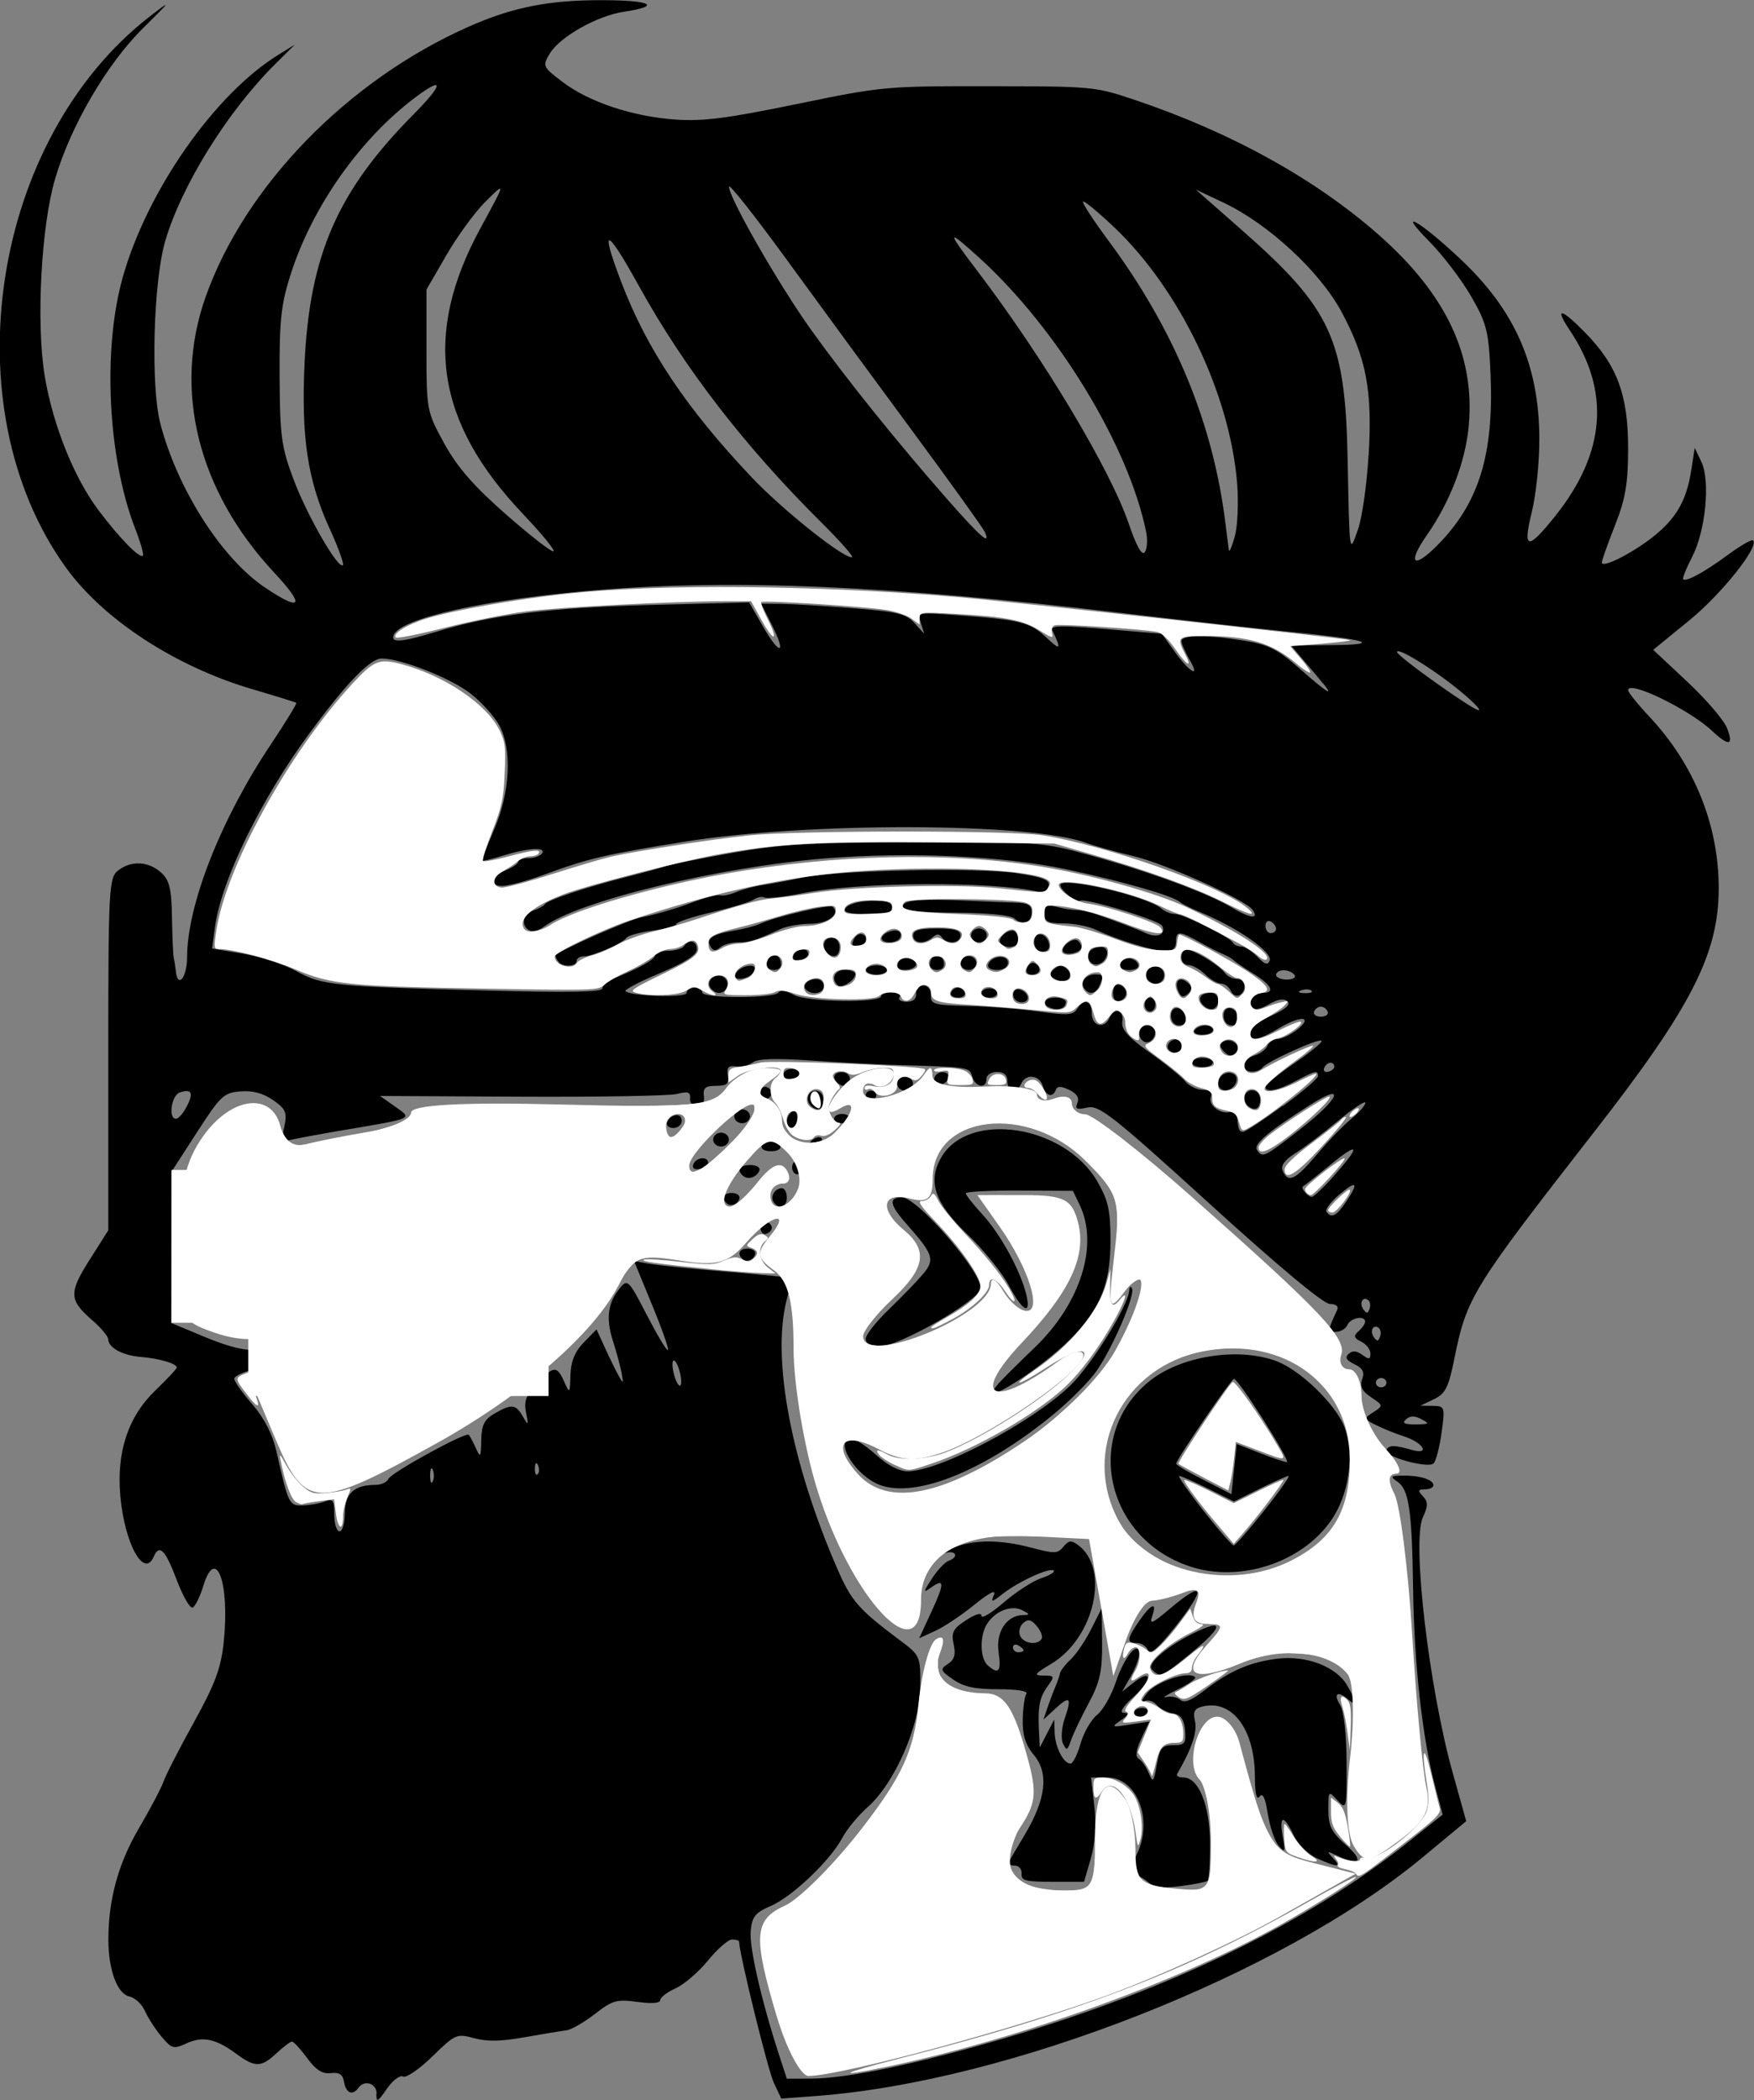 <?xml version="1.0" encoding="UTF-8" standalone="no"?>
<!-- Created with Inkscape (http://www.inkscape.org/) -->

<svg
   width="72.669"
   height="87.001"
   viewBox="0 0 19.227 23.019"
   version="1.1"
   id="svg5"
   inkscape:version="1.1.1 (1:1.1+202109281949+c3084ef5ed)"
   sodipodi:docname="logo-dark.svg"
   xmlns:inkscape="http://www.inkscape.org/namespaces/inkscape"
   xmlns:sodipodi="http://sodipodi.sourceforge.net/DTD/sodipodi-0.dtd"
   xmlns="http://www.w3.org/2000/svg"
   xmlns:svg="http://www.w3.org/2000/svg">
  <rect x="0" y="0" width="19.227" height="23.019" fill="#808080" stroke="none"/>
  <sodipodi:namedview
     id="namedview7"
     pagecolor="#ffffff"
     bordercolor="#666666"
     borderopacity="1.0"
     inkscape:pageshadow="2"
     inkscape:pageopacity="0"
     inkscape:pagecheckerboard="0"
     inkscape:document-units="mm"
     showgrid="false"
     units="px"
     width="1920px"
     fit-margin-top="0"
     fit-margin-left="0"
     fit-margin-right="0"
     fit-margin-bottom="0"
     inkscape:snap-global="false"
     inkscape:zoom="1.5073232"
     inkscape:cx="-55.064501"
     inkscape:cy="71.650194"
     inkscape:window-width="1920"
     inkscape:window-height="1031"
     inkscape:window-x="0"
     inkscape:window-y="25"
     inkscape:window-maximized="1"
     inkscape:current-layer="layer1" />
  <defs
     id="defs2" />
  <g
     inkscape:label="Layer 1"
     inkscape:groupmode="layer"
     id="layer1"
     transform="translate(-441.049,-101.666)"
     style="display:inline">
    <path
       style="fill:#000000;stroke-width:0.054"
       d="m 445.178,124.617 c -1.8e-4,-0.116 -0.135,-0.159 -0.202,-0.064 -0.061,0.087 -0.135,0.056 -0.155,-0.064 -0.014,-0.085 -0.051,-0.11 -0.146,-0.099 -0.092,0.011 -0.163,-0.034 -0.259,-0.165 -0.073,-0.099 -0.147,-0.18 -0.166,-0.181 -0.018,-3.6e-4 -0.094,0.057 -0.169,0.127 -0.168,0.158 -0.236,0.159 -0.442,0.007 -0.225,-0.166 -0.368,-0.196 -0.546,-0.114 -0.143,0.065 -0.16,0.06 -0.275,-0.076 -0.067,-0.08 -0.148,-0.206 -0.18,-0.279 -0.032,-0.073 -0.108,-0.145 -0.171,-0.159 -0.134,-0.031 -0.23,-0.292 -0.23,-0.625 3e-5,-0.438 0.11,-0.837 0.336,-1.221 0.123,-0.21 0.244,-0.439 0.268,-0.509 0.024,-0.07 0.174,-0.363 0.334,-0.651 0.232,-0.42 0.298,-0.596 0.327,-0.884 0.067,-0.648 -0.087,-1.062 -0.226,-0.606 -0.034,0.113 -0.086,0.217 -0.114,0.233 -0.028,0.015 -0.107,-0.121 -0.176,-0.303 -0.125,-0.332 -0.19,-0.397 -0.252,-0.255 -0.106,0.245 -0.319,-0.142 -0.366,-0.664 -0.043,-0.487 0.086,-0.874 0.39,-1.164 0.125,-0.12 0.228,-0.23 0.228,-0.245 0,-0.044 -0.188,-0.099 -0.392,-0.116 -0.202,-0.017 -0.356,-0.1 -0.359,-0.195 -9.1e-4,-0.032 -0.078,-0.124 -0.172,-0.205 -0.258,-0.224 -0.262,-0.301 -0.033,-0.663 l 0.206,-0.325 v -1.929 c 0,-1.804 0.007,-1.935 0.105,-2.013 0.142,-0.113 0.331,-0.106 0.471,0.018 0.094,0.083 0.117,0.175 0.122,0.496 0.004,0.217 0.013,0.417 0.02,0.445 0.007,0.028 0.017,0.091 0.022,0.14 0.02,0.2 0.124,0.071 0.124,-0.153 10e-4,-0.571 0.369,-1.508 0.913,-2.323 0.165,-0.247 0.293,-0.456 0.284,-0.463 -0.009,-0.007 -0.224,-0.074 -0.477,-0.148 -0.846,-0.248 -1.639,-0.765 -2.05,-1.337 -1.266,-1.76 -0.817,-4.693 0.925,-6.042 0.238,-0.184 0.231,-0.174 -0.076,0.13 -0.399,0.393 -0.795,1.072 -0.966,1.653 -0.154,0.524 -0.209,1.583 -0.114,2.161 0.089,0.536 0.322,1.118 0.592,1.475 0.23,0.305 0.447,0.527 0.484,0.495 0.013,-0.011 -0.025,-0.144 -0.084,-0.296 -0.301,-0.777 -0.36,-1.966 -0.136,-2.757 0.268,-0.95 1.008,-2.007 1.705,-2.437 l 0.181,-0.112 -0.208,0.206 c -0.527,0.522 -1.031,1.331 -1.212,1.944 -0.131,0.444 -0.162,1.588 -0.055,2.002 0.186,0.717 0.671,1.478 1.146,1.798 0.404,0.272 0.447,0.206 0.104,-0.161 -0.837,-0.896 -1.114,-2.003 -0.754,-3.021 0.43,-1.217 1.555,-2.374 2.881,-2.963 0.48,-0.213 0.873,-0.292 1.455,-0.292 0.549,0 0.674,0.063 0.25,0.127 -0.291,0.043 -0.701,0.274 -0.811,0.456 -0.084,0.139 -0.08,0.147 0.138,0.313 0.29,0.221 0.774,0.382 1.245,0.413 0.301,0.02 0.563,-0.014 1.326,-0.171 0.938,-0.193 0.967,-0.196 2.104,-0.195 1.128,0.001 1.163,0.004 1.586,0.146 1.064,0.357 1.988,0.868 2.686,1.483 0.738,0.651 1.054,1.318 0.988,2.083 -0.034,0.397 -0.204,0.842 -0.461,1.21 -0.217,0.311 -0.149,0.377 0.114,0.112 0.457,-0.461 0.622,-0.992 0.585,-1.876 -0.02,-0.471 -0.041,-0.556 -0.213,-0.855 -0.105,-0.182 -0.311,-0.452 -0.457,-0.6 -0.376,-0.38 -0.109,-0.23 0.337,0.189 0.6,0.563 0.865,1.163 0.868,1.973 0.001,0.252 -0.036,0.613 -0.083,0.803 -0.102,0.416 -0.046,0.424 0.262,0.037 0.548,-0.689 0.6,-1.364 0.155,-2.029 -0.173,-0.259 -0.097,-0.246 0.171,0.028 0.348,0.357 0.468,0.68 0.468,1.264 0,0.383 -0.029,0.557 -0.144,0.846 -0.079,0.2 -0.144,0.383 -0.144,0.407 0,0.065 0.317,-0.092 0.55,-0.273 0.259,-0.201 0.377,-0.401 0.428,-0.727 l 0.04,-0.256 0.073,0.153 c 0.1,0.209 0.046,0.757 -0.101,1.041 -0.065,0.125 -0.109,0.236 -0.098,0.246 0.034,0.03 0.231,-0.078 0.491,-0.269 0.136,-0.1 0.259,-0.171 0.274,-0.158 0.073,0.064 -0.343,0.587 -0.696,0.875 l -0.398,0.325 0.373,0.349 c 0.205,0.192 0.402,0.421 0.436,0.509 0.076,0.193 0.021,0.203 -0.163,0.031 -0.251,-0.236 -0.921,-0.561 -0.921,-0.447 0,0.023 0.106,0.156 0.237,0.295 0.49,0.523 0.758,1.19 0.756,1.882 -0.002,0.716 -0.301,1.301 -1.369,2.67 -1.335,1.713 -1.394,1.809 -1.529,2.482 -0.063,0.312 -0.098,0.383 -0.223,0.443 l -0.149,0.071 0.136,0.002 c 0.132,0.002 0.135,0.011 0.096,0.294 -0.022,0.161 -0.062,0.312 -0.088,0.337 -0.064,0.059 -0.556,-0.08 -0.519,-0.146 0.032,-0.057 0.084,-0.058 0.281,-0.002 0.205,0.058 0.128,-0.079 -0.082,-0.147 -0.093,-0.03 -0.233,-0.086 -0.31,-0.125 -0.136,-0.068 -0.137,-0.072 -0.029,-0.142 0.109,-0.07 0.108,-0.074 -0.025,-0.163 -0.099,-0.066 -0.126,-0.12 -0.098,-0.198 0.028,-0.078 0.005,-0.122 -0.086,-0.165 -0.088,-0.042 -0.106,-0.074 -0.063,-0.113 0.043,-0.038 0.087,-0.035 0.15,0.011 0.074,0.054 0.089,0.051 0.089,-0.015 0,-0.044 -0.045,-0.103 -0.101,-0.13 -0.081,-0.04 -0.087,-0.063 -0.029,-0.114 0.04,-0.035 0.072,-0.083 0.072,-0.105 0,-0.072 -0.16,-0.043 -0.194,0.036 -0.018,0.042 -0.076,0.076 -0.128,0.076 -0.093,0 -0.092,-0.008 0.016,-0.242 0.018,-0.038 -0.015,-0.064 -0.081,-0.064 -0.069,0 -0.568,-0.416 -1.312,-1.093 -1.074,-0.977 -1.217,-1.089 -1.346,-1.06 -0.118,0.026 -0.138,0.017 -0.109,-0.051 0.024,-0.055 -0.007,-0.103 -0.089,-0.142 -0.093,-0.044 -0.13,-0.044 -0.147,-9e-4 -0.035,0.091 -0.111,0.068 -0.144,-0.044 -0.035,-0.119 -0.187,-0.136 -0.235,-0.025 -0.048,0.111 -0.152,0.093 -0.152,-0.025 0,-0.068 -0.038,-0.102 -0.115,-0.102 -0.064,0 -0.115,0.034 -0.115,0.076 0,0.113 -0.121,0.093 -0.156,-0.025 -0.031,-0.106 -0.019,-0.104 -0.91,-0.13 -0.159,-0.005 -0.542,-0.025 -0.852,-0.046 -0.4,-0.027 -0.587,-0.021 -0.644,0.021 -0.044,0.033 -0.128,0.052 -0.186,0.043 -0.08,-0.012 -0.101,0.012 -0.087,0.099 0.015,0.093 -0.01,0.114 -0.129,0.114 -0.118,0 -0.144,0.022 -0.133,0.114 0.009,0.073 -0.017,0.114 -0.073,0.114 -0.048,0 -0.083,-0.04 -0.079,-0.088 0.006,-0.072 -0.02,-0.082 -0.144,-0.051 -0.084,0.021 -0.85,0.034 -1.703,0.03 l -1.551,-0.008 0.164,0.116 c 0.193,0.136 0.213,0.127 -0.551,0.256 -0.27,0.046 -0.537,0.095 -0.595,0.11 -0.091,0.023 -0.1,0.004 -0.067,-0.149 0.032,-0.151 0.015,-0.191 -0.123,-0.287 -0.11,-0.076 -0.223,-0.107 -0.358,-0.096 -0.183,0.014 -0.219,0.048 -0.477,0.448 l -0.279,0.432 -0.002,0.829 -0.002,0.829 0.36,0.15 c 0.463,0.193 0.686,0.196 0.851,0.011 0.176,-0.197 0.123,-0.445 -0.142,-0.661 -0.212,-0.173 -0.199,-0.2 0.054,-0.115 0.183,0.061 0.402,0.459 0.352,0.637 -0.057,0.201 -0.317,0.427 -0.557,0.484 -0.125,0.03 -0.226,0.077 -0.226,0.106 0,0.029 0.089,0.155 0.199,0.281 0.13,0.15 0.221,0.33 0.264,0.518 0.13,0.579 0.138,0.594 0.29,0.589 0.078,-0.003 0.187,-0.022 0.242,-0.044 0.086,-0.033 0.101,-0.011 0.101,0.145 0,0.101 0.026,0.183 0.058,0.183 0.032,0 0.058,-0.091 0.058,-0.202 0,-0.212 0.104,-0.307 0.336,-0.307 0.062,0 0.126,-0.029 0.141,-0.065 0.029,-0.068 0.844,-0.516 0.881,-0.484 0.011,0.01 0.046,0.075 0.077,0.144 0.051,0.113 0.057,0.105 0.06,-0.085 0.003,-0.165 0.034,-0.228 0.146,-0.292 0.188,-0.108 0.231,-0.104 0.31,0.032 0.061,0.105 0.064,0.101 0.035,-0.044 -0.025,-0.123 0.002,-0.194 0.12,-0.318 0.186,-0.195 0.218,-0.197 0.298,-0.02 0.061,0.136 0.063,0.134 0.069,-0.073 0.004,-0.147 0.049,-0.257 0.146,-0.356 l 0.14,-0.143 0.093,0.203 c 0.051,0.112 0.118,0.249 0.149,0.305 0.051,0.091 0.054,0.089 0.034,-0.025 -0.013,-0.07 -0.056,-0.231 -0.097,-0.359 -0.079,-0.247 -0.055,-0.418 0.081,-0.582 0.079,-0.096 0.096,-0.079 0.287,0.292 0.112,0.217 0.217,0.394 0.235,0.394 0.017,0 -0.059,-0.22 -0.17,-0.489 l -0.201,-0.489 0.158,0.029 c 0.087,0.016 0.47,0.056 0.85,0.087 0.381,0.032 0.699,0.064 0.708,0.071 0.009,0.007 -0.01,0.114 -0.042,0.236 -0.168,0.644 0.048,1.79 0.559,2.961 0.15,0.344 0.232,0.437 0.677,0.77 0.228,0.17 0.231,0.176 0.227,0.519 -0.004,0.421 -0.28,1.051 -0.574,1.311 -0.103,0.091 -0.23,0.244 -0.281,0.341 -0.135,0.251 -0.548,0.643 -0.784,0.745 -0.169,0.073 -0.205,0.117 -0.219,0.274 -0.017,0.177 0.117,0.762 0.309,1.352 l 0.087,0.267 0.272,-0.001 c 0.396,-0.002 1.173,-0.165 2.137,-0.449 1.798,-0.531 3.298,-1.261 4.398,-2.14 l 0.382,-0.305 -0.085,-0.32 c -0.137,-0.517 -0.228,-1.333 -0.239,-2.151 -0.012,-0.869 -0.045,-1.093 -0.175,-1.181 -0.079,-0.053 -0.071,-0.062 0.062,-0.064 0.188,-0.002 0.336,0.045 0.336,0.106 0,0.025 -0.042,0.045 -0.093,0.045 -0.077,0 -0.081,0.014 -0.022,0.076 0.057,0.061 0.057,0.107 -9e-4,0.231 -0.122,0.259 0.066,1.865 0.326,2.796 l 0.149,0.534 -0.482,0.4 c -1.546,1.281 -4.525,2.453 -6.637,2.612 l -0.389,0.029 -0.082,-0.174 c -0.064,-0.134 -0.38,-1.42 -0.38,-1.545 0,-0.014 -0.035,-0.025 -0.077,-0.025 -0.042,0 -0.161,0.103 -0.263,0.229 -0.103,0.126 -0.263,0.264 -0.356,0.306 -0.093,0.042 -0.169,0.101 -0.169,0.13 0,0.033 -0.092,0.041 -0.251,0.019 -0.228,-0.03 -0.272,-0.018 -0.467,0.134 -0.119,0.092 -0.259,0.172 -0.311,0.178 -0.052,0.006 -0.257,0.04 -0.454,0.075 -0.262,0.047 -0.413,0.05 -0.557,0.011 -0.192,-0.052 -0.205,-0.046 -0.458,0.2 -0.143,0.14 -0.288,0.239 -0.321,0.22 -0.034,-0.018 -0.114,0.042 -0.177,0.134 -0.102,0.148 -0.116,0.154 -0.116,0.053 z m 0.615,-6.841 c -0.016,-0.035 -0.029,-0.006 -0.029,0.064 0,0.07 0.013,0.099 0.029,0.064 0.016,-0.035 0.016,-0.092 0,-0.127 z m 1.154,-0.048 c -0.018,-0.041 -0.032,-0.029 -0.035,0.031 -0.002,0.054 0.011,0.084 0.03,0.067 0.019,-0.017 0.021,-0.061 0.005,-0.098 z m 9.684,-0.506 c -0.076,-0.039 -0.124,-0.039 -0.17,0.002 -0.046,0.041 -0.018,0.056 0.106,0.055 0.149,-0.001 0.157,-0.008 0.064,-0.056 z m -8.134,-0.531 c -0.021,-0.074 -0.051,-0.124 -0.067,-0.11 -0.016,0.014 -0.011,0.086 0.01,0.161 0.021,0.074 0.051,0.124 0.067,0.11 0.016,-0.014 0.011,-0.086 -0.01,-0.161 z m 7.75,0.131 c 0,-0.028 -0.026,-0.051 -0.058,-0.051 -0.032,0 -0.058,0.023 -0.058,0.051 0,0.028 0.026,0.051 0.058,0.051 0.032,0 0.058,-0.023 0.058,-0.051 z m -0.081,-0.597 c -0.059,-0.052 -0.107,0.026 -0.059,0.095 0.036,0.052 0.05,0.052 0.069,1.8e-4 0.013,-0.035 0.009,-0.078 -0.011,-0.095 z m -0.115,-0.305 c -0.059,-0.052 -0.107,0.026 -0.059,0.095 0.036,0.052 0.05,0.052 0.069,1.8e-4 0.013,-0.035 0.009,-0.078 -0.011,-0.095 z m -0.249,-1.077 c 0.146,-0.218 0.121,-0.246 -0.072,-0.083 -0.094,0.08 -0.157,0.164 -0.141,0.188 0.053,0.076 0.111,0.047 0.213,-0.105 z m -0.132,-0.287 c 0.297,-0.334 0.283,-0.385 -0.035,-0.125 -0.154,0.126 -0.289,0.233 -0.301,0.238 -0.034,0.015 0.051,0.118 0.095,0.116 0.022,-0.001 0.131,-0.104 0.242,-0.229 z m -0.182,-0.239 c 0.124,-0.147 0.293,-0.323 0.377,-0.39 0.083,-0.068 0.151,-0.146 0.151,-0.173 0,-0.027 -0.136,0.063 -0.303,0.201 -0.166,0.138 -0.378,0.298 -0.471,0.356 -0.114,0.072 -0.156,0.133 -0.132,0.19 0.06,0.137 0.139,0.098 0.377,-0.183 z m -0.187,-0.273 c 0.431,-0.334 0.51,-0.522 0.114,-0.27 -0.464,0.294 -0.63,0.435 -0.587,0.497 0.062,0.089 0.073,0.084 0.473,-0.226 z m -0.191,-0.252 c 0.213,-0.156 0.387,-0.305 0.387,-0.331 0,-0.067 -0.031,-0.06 -0.244,0.054 -0.195,0.105 -0.333,0.131 -0.333,0.063 0,-0.021 0.144,-0.138 0.321,-0.26 0.176,-0.121 0.309,-0.231 0.294,-0.244 -0.032,-0.029 -0.603,0.231 -0.648,0.294 -0.018,0.025 -0.069,0.045 -0.115,0.045 -0.122,0 -0.101,-0.141 0.027,-0.177 0.06,-0.017 0.125,-0.064 0.142,-0.105 0.018,-0.041 0.066,-0.075 0.106,-0.075 0.112,-0.002 0.357,-0.184 0.293,-0.218 -0.031,-0.017 -0.15,0.026 -0.264,0.094 -0.239,0.143 -0.33,0.157 -0.33,0.05 0,-0.041 0.107,-0.123 0.237,-0.182 0.16,-0.072 0.218,-0.124 0.179,-0.158 -0.039,-0.035 -0.106,-0.024 -0.203,0.032 -0.096,0.055 -0.158,0.066 -0.183,0.03 -0.05,-0.071 0.013,-0.155 0.117,-0.155 0.138,0 0.094,-0.088 -0.104,-0.21 -0.103,-0.064 -0.2,-0.13 -0.216,-0.147 -0.016,-0.017 -0.068,-0.047 -0.115,-0.067 -0.048,-0.019 -0.164,-0.079 -0.259,-0.132 -0.224,-0.126 -0.259,-0.126 -0.259,-0.003 0,0.068 -0.038,0.102 -0.114,0.102 -0.127,0 -0.524,-0.122 -0.76,-0.233 -0.084,-0.04 -0.246,-0.072 -0.36,-0.072 -0.173,0 -0.207,-0.018 -0.207,-0.108 0,-0.088 0.024,-0.101 0.13,-0.073 0.071,0.019 0.169,0.035 0.216,0.035 0.048,1.5e-4 0.138,0.018 0.202,0.04 0.233,0.081 0.464,0.168 0.564,0.214 0.125,0.056 0.22,0.015 0.179,-0.079 -0.027,-0.062 -0.857,-0.314 -0.906,-0.276 -0.034,0.026 -0.212,-0.118 -0.212,-0.172 0,-0.1 0.956,0.122 1.11,0.258 0.036,0.032 0.102,0.058 0.145,0.058 0.091,0 0.609,0.256 0.638,0.316 0.011,0.022 0.05,0.04 0.088,0.04 0.038,0 0.118,0.051 0.178,0.113 0.083,0.085 0.116,0.096 0.136,0.042 0.035,-0.092 -0.358,-0.365 -0.768,-0.533 -0.095,-0.039 -0.192,-0.088 -0.216,-0.109 -0.077,-0.068 -0.636,-0.229 -1.254,-0.36 -0.683,-0.145 -1.725,-0.192 -2.633,-0.118 -1.173,0.095 -2.714,0.469 -3.085,0.749 -0.053,0.04 -0.125,0.058 -0.159,0.04 -0.096,-0.052 -0.072,-0.18 0.04,-0.216 0.056,-0.018 0.114,-0.05 0.13,-0.071 0.037,-0.048 0.443,-0.183 0.893,-0.298 0.19,-0.048 0.385,-0.102 0.432,-0.119 0.048,-0.017 0.372,-0.082 0.721,-0.144 0.545,-0.097 0.828,-0.114 2.018,-0.117 1.36,-0.004 1.393,-0.001 1.899,0.138 0.663,0.183 1.301,0.418 1.566,0.576 0.2,0.12 0.304,0.132 0.229,0.026 -0.076,-0.109 -0.949,-0.503 -1.303,-0.588 -0.206,-0.05 -0.44,-0.115 -0.519,-0.145 -0.601,-0.225 -3.057,-0.232 -4.411,-0.013 -0.878,0.142 -1.044,0.181 -1.541,0.363 -0.181,0.066 -0.385,0.121 -0.452,0.121 -0.152,0 -0.121,-0.109 0.05,-0.177 0.069,-0.028 0.126,-0.068 0.126,-0.089 0,-0.021 0.05,-0.039 0.112,-0.039 0.061,0 0.128,-0.023 0.148,-0.051 0.051,-0.073 -0.15,-0.062 -0.425,0.023 -0.131,0.041 -0.238,0.066 -0.238,0.057 0,-0.009 0.065,-0.169 0.144,-0.355 0.17,-0.399 0.192,-0.867 0.052,-1.128 -0.051,-0.095 -0.19,-0.25 -0.31,-0.345 -0.213,-0.17 -0.765,-0.389 -0.98,-0.389 -0.127,0 -0.388,0.271 -0.792,0.82 -0.535,0.727 -0.967,1.613 -1.036,2.126 l -0.031,0.233 0.342,0.057 c 0.188,0.032 0.449,0.117 0.578,0.189 0.282,0.157 0.407,0.17 2.076,0.214 0.936,0.025 1.283,0.018 1.283,-0.024 0,-0.032 0.058,-0.081 0.13,-0.11 0.28,-0.113 0.447,-0.207 0.447,-0.253 0,-0.026 0.063,-0.048 0.141,-0.048 0.077,0 0.157,-0.023 0.176,-0.051 0.057,-0.082 0.144,-0.058 0.141,0.038 -0.002,0.059 -0.14,0.147 -0.408,0.259 -0.222,0.094 -0.391,0.182 -0.374,0.197 0.065,0.057 0.669,0.074 0.669,0.019 0,-0.031 0.039,-0.056 0.086,-0.056 0.048,0 0.086,0.023 0.086,0.051 0,0.066 0.789,0.067 0.836,5.5e-4 0.022,-0.031 0.085,-0.021 0.166,0.025 0.138,0.08 0.959,0.092 0.959,0.014 0,-0.022 0.053,-0.04 0.119,-0.04 0.065,0 0.103,0.023 0.083,0.051 -0.02,0.028 0.015,0.051 0.077,0.051 0.072,0 0.109,-0.032 0.104,-0.089 -0.004,-0.049 0.031,-0.089 0.079,-0.089 0.051,0 0.085,0.044 0.083,0.107 -0.003,0.098 0.03,0.108 0.404,0.117 0.224,0.005 0.574,0.033 0.778,0.061 0.316,0.044 0.378,0.04 0.421,-0.028 0.076,-0.12 0.16,-0.094 0.16,0.048 0,0.14 0.139,0.176 0.194,0.051 0.052,-0.119 0.162,-0.09 0.142,0.038 -0.014,0.086 0.058,0.169 0.299,0.34 0.174,0.124 0.351,0.268 0.392,0.318 0.041,0.051 0.129,0.092 0.194,0.092 0.079,0 0.108,0.024 0.087,0.073 -0.037,0.085 0.088,0.192 0.201,0.171 0.043,-0.008 0.082,0.02 0.086,0.062 0.014,0.137 0.021,0.153 0.066,0.153 0.025,0 0.219,-0.128 0.432,-0.284 z m -0.381,-0.005 c -0.07,-0.062 -0.04,-0.17 0.048,-0.17 0.048,0 0.086,0.045 0.086,0.102 0,0.101 -0.061,0.132 -0.135,0.068 z m -0.327,-0.243 c 0,-0.089 0.095,-0.147 0.17,-0.106 0.077,0.042 0.008,0.179 -0.09,0.179 -0.044,0 -0.08,-0.033 -0.08,-0.073 z m -0.288,-0.232 c 0,-0.028 0.052,-0.051 0.115,-0.051 0.063,0 0.115,0.023 0.115,0.051 0,0.028 -0.052,0.051 -0.115,0.051 -0.063,0 -0.115,-0.023 -0.115,-0.051 z m 0.352,-0.12 c -0.051,-0.055 -0.052,-0.083 -0.004,-0.11 0.094,-0.051 0.211,0.063 0.134,0.131 -0.042,0.037 -0.081,0.03 -0.13,-0.021 z m -0.6,-0.014 c -0.046,-0.041 0.006,-0.12 0.079,-0.12 0.03,0 0.054,0.034 0.054,0.076 0,0.079 -0.068,0.101 -0.133,0.044 z m -0.291,-0.104 c -0.069,-0.061 -0.037,-0.168 0.05,-0.168 0.048,0 0.086,0.033 0.086,0.073 0,0.085 -0.082,0.142 -0.136,0.095 z m 0.569,-0.117 c 0.02,-0.028 0.073,-0.051 0.119,-0.051 0.046,0 0.083,0.023 0.083,0.051 0,0.028 -0.053,0.051 -0.119,0.051 -0.065,0 -0.103,-0.023 -0.083,-0.051 z m -0.259,-0.157 c 0,-0.124 0.135,-0.106 0.163,0.021 0.011,0.05 -0.018,0.085 -0.072,0.085 -0.053,0 -0.091,-0.043 -0.091,-0.106 z m 0.577,0 c 0,-0.124 0.135,-0.106 0.163,0.021 0.011,0.05 -0.018,0.085 -0.072,0.085 -0.053,0 -0.091,-0.043 -0.091,-0.106 z m -1.888,-0.083 c -0.114,-0.036 -0.084,-0.116 0.043,-0.116 0.063,0 0.115,0.022 0.115,0.048 0,0.065 -0.071,0.096 -0.159,0.068 z m 1.023,-0.04 c 0,-0.042 0.026,-0.076 0.058,-0.076 0.032,0 0.058,0.034 0.058,0.076 0,0.042 -0.026,0.076 -0.058,0.076 -0.032,0 -0.058,-0.034 -0.058,-0.076 z m 0.641,0.007 c -0.07,-0.074 -0.03,-0.135 0.089,-0.135 0.086,0 0.105,0.131 0.026,0.174 -0.028,0.015 -0.08,-0.003 -0.115,-0.04 z m -2.083,-0.113 c 0,-0.044 0.031,-0.071 0.069,-0.06 0.107,0.031 0.125,0.141 0.023,0.141 -0.05,0 -0.091,-0.036 -0.091,-0.081 z m 1.095,-0.021 c 0,-0.066 0.029,-0.102 0.072,-0.089 0.04,0.012 0.072,0.052 0.072,0.089 0,0.037 -0.032,0.077 -0.072,0.089 -0.043,0.013 -0.072,-0.023 -0.072,-0.089 z m -1.776,-0.004 c 0.011,-0.03 0.045,-0.055 0.075,-0.055 0.03,0 0.064,0.025 0.075,0.055 0.011,0.03 -0.023,0.055 -0.075,0.055 -0.053,0 -0.087,-0.025 -0.075,-0.055 z m 0.335,0.004 c 0,-0.028 0.039,-0.051 0.086,-0.051 0.048,0 0.086,0.023 0.086,0.051 0,0.028 -0.039,0.051 -0.086,0.051 -0.048,0 -0.086,-0.023 -0.086,-0.051 z m 2.157,-0.019 c -0.049,-0.112 0.016,-0.17 0.104,-0.092 0.052,0.046 0.052,0.074 9e-4,0.12 -0.051,0.045 -0.076,0.039 -0.105,-0.028 z m 0.575,-0.003 c -0.019,-0.044 -0.067,-0.08 -0.106,-0.08 -0.039,0 -0.118,-0.046 -0.176,-0.102 -0.057,-0.056 -0.139,-0.102 -0.182,-0.102 -0.079,0 -0.107,-0.11 -0.042,-0.167 0.039,-0.035 0.371,0.157 0.443,0.256 0.025,0.035 0.084,0.064 0.13,0.064 0.095,0 0.114,0.13 0.026,0.178 -0.032,0.017 -0.074,-0.004 -0.093,-0.048 z m -5.704,-0.033 c -0.059,-0.085 0.074,-0.182 0.154,-0.112 0.067,0.059 0.025,0.167 -0.064,0.167 -0.028,0 -0.068,-0.025 -0.09,-0.055 z m 1.052,0.023 c -0.054,-0.048 0.011,-0.12 0.108,-0.12 0.046,0 0.083,0.034 0.083,0.076 0,0.077 -0.122,0.105 -0.191,0.044 z m 3.045,-0.018 c -0.048,-0.069 0.017,-0.153 0.119,-0.153 0.093,0 0.097,0.01 0.048,0.123 -0.04,0.091 -0.114,0.105 -0.167,0.03 z m -2.701,-0.034 c -0.079,-0.07 -0.033,-0.169 0.077,-0.169 0.063,0 0.115,0.02 0.115,0.045 0,0.067 -0.149,0.163 -0.193,0.124 z m 2.384,-0.067 c -0.068,-0.037 -0.071,-0.059 -0.014,-0.11 0.056,-0.049 0.087,-0.05 0.141,-0.002 0.093,0.083 -0.011,0.175 -0.127,0.112 z m 1.006,-0.004 c -0.059,-0.085 0.074,-0.182 0.154,-0.112 0.067,0.059 0.025,0.167 -0.064,0.167 -0.028,0 -0.068,-0.025 -0.09,-0.055 z m -4.51,-0.054 c 0.014,-0.038 0.072,-0.076 0.129,-0.086 0.066,-0.011 0.093,0.007 0.077,0.051 -0.014,0.038 -0.072,0.076 -0.129,0.086 -0.066,0.011 -0.093,-0.007 -0.077,-0.051 z m 1.429,-0.043 c 0,-0.028 0.052,-0.051 0.115,-0.051 0.063,0 0.115,0.023 0.115,0.051 0,0.028 -0.052,0.051 -0.115,0.051 -0.063,0 -0.115,-0.023 -0.115,-0.051 z m 1.766,-0.025 c 0.018,-0.042 0.056,-0.063 0.085,-0.048 0.081,0.044 0.06,0.124 -0.033,0.124 -0.051,0 -0.072,-0.03 -0.052,-0.076 z m -2.852,-0.054 c 0.026,-0.11 0.128,-0.117 0.152,-0.01 0.012,0.056 -0.016,0.089 -0.075,0.089 -0.055,0 -0.087,-0.033 -0.076,-0.079 z m 1.431,0.037 c 0,-0.072 0.065,-0.105 0.149,-0.076 0.044,0.015 0.066,0.048 0.049,0.073 -0.04,0.057 -0.198,0.06 -0.198,0.003 z m 0.356,-0.037 c 0.026,-0.11 0.128,-0.117 0.152,-0.01 0.012,0.056 -0.016,0.089 -0.075,0.089 -0.055,0 -0.087,-0.033 -0.076,-0.079 z m 0.336,0.003 c 0,-0.042 0.039,-0.076 0.086,-0.076 0.048,0 0.086,0.034 0.086,0.076 0,0.042 -0.039,0.076 -0.086,0.076 -0.048,0 -0.086,-0.034 -0.086,-0.076 z m 0.303,0.013 c 0.036,-0.096 0.216,-0.11 0.216,-0.017 0,0.047 -0.049,0.08 -0.12,0.08 -0.07,0 -0.11,-0.026 -0.096,-0.064 z m 1.441,0 c 0.013,-0.035 0.059,-0.064 0.101,-0.064 0.042,0 0.088,0.029 0.101,0.064 0.014,0.038 -0.027,0.064 -0.101,0.064 -0.074,0 -0.115,-0.026 -0.101,-0.064 z m -6.145,-0.021 c -0.021,-0.019 -0.038,-0.052 -0.038,-0.075 0,-0.037 0.814,-0.398 0.951,-0.421 0.101,-0.017 0.342,-0.085 0.461,-0.129 0.242,-0.09 0.348,-0.119 0.4,-0.108 0.03,0.006 0.108,-0.011 0.173,-0.039 0.065,-0.028 0.196,-0.062 0.291,-0.076 0.095,-0.014 0.29,-0.051 0.432,-0.081 0.387,-0.082 1.929,-0.113 2.353,-0.047 0.287,0.045 0.359,0.074 0.342,0.14 -0.011,0.046 -0.058,0.074 -0.104,0.064 -0.509,-0.119 -1.962,-0.111 -2.589,0.014 -0.205,0.041 -0.394,0.062 -0.421,0.048 -0.026,-0.014 -0.079,-0.004 -0.117,0.022 -0.038,0.026 -0.245,0.089 -0.459,0.139 -0.214,0.05 -0.389,0.108 -0.389,0.129 0,0.021 -0.116,0.053 -0.258,0.072 -0.142,0.019 -0.272,0.054 -0.289,0.079 -0.042,0.06 -0.373,0.204 -0.47,0.204 -0.043,0 -0.078,0.023 -0.078,0.051 0,0.057 -0.133,0.069 -0.192,0.017 z m 5.815,-0.014 c -0.051,-0.072 0.014,-0.155 0.121,-0.155 0.051,0 0.08,0.036 0.069,0.085 -0.022,0.102 -0.138,0.145 -0.19,0.07 z m -3.247,-0.061 c 0.03,-0.079 0.159,-0.093 0.163,-0.018 0.002,0.028 -0.04,0.059 -0.093,0.068 -0.06,0.011 -0.086,-0.008 -0.07,-0.051 z m 0.372,-0.026 c -0.07,-0.062 -0.04,-0.17 0.048,-0.17 0.048,0 0.086,0.045 0.086,0.102 0,0.101 -0.061,0.132 -0.135,0.068 z m 2.587,-0.013 c -0.038,-0.054 0.111,-0.167 0.161,-0.122 0.021,0.018 0.038,0.05 0.038,0.07 0,0.057 -0.165,0.1 -0.199,0.051 z m -3.862,-0.05 c -0.062,-0.088 0.009,-0.143 0.234,-0.18 0.115,-0.019 0.252,-0.054 0.303,-0.078 0.167,-0.077 0.762,-0.216 0.796,-0.187 0.089,0.078 -0.05,0.186 -0.24,0.186 -0.112,0 -0.262,0.026 -0.333,0.059 -0.28,0.128 -0.334,0.145 -0.463,0.145 -0.073,0 -0.162,0.025 -0.196,0.055 -0.045,0.04 -0.073,0.04 -0.101,0 z m 3.543,-0.059 c 0,-0.124 0.135,-0.106 0.163,0.021 0.011,0.05 -0.018,0.085 -0.072,0.085 -0.053,0 -0.091,-0.043 -0.091,-0.106 z m -1.982,-0.02 c 0.02,-0.045 0.06,-0.075 0.091,-0.066 0.086,0.025 0.062,0.114 -0.037,0.132 -0.062,0.011 -0.078,-0.009 -0.054,-0.066 z m 1.611,0.03 c -0.039,-0.056 0.108,-0.17 0.16,-0.124 0.021,0.018 0.038,0.064 0.038,0.101 0,0.076 -0.149,0.093 -0.198,0.023 z m -1.301,-0.051 c 0,-0.056 0.15,-0.111 0.195,-0.071 0.018,0.016 0.019,0.049 0.002,0.073 -0.041,0.058 -0.197,0.057 -0.197,-0.002 z m 0.346,-0.031 c 0,-0.057 0.067,-0.076 0.259,-0.076 0.192,0 0.259,0.02 0.259,0.076 0,0.088 -0.147,0.103 -0.205,0.021 -0.028,-0.04 -0.056,-0.04 -0.101,0 -0.091,0.08 -0.213,0.068 -0.213,-0.021 z m 0.634,0 c 0,-0.042 0.039,-0.076 0.086,-0.076 0.048,0 0.086,0.034 0.086,0.076 0,0.042 -0.039,0.076 -0.086,0.076 -0.048,0 -0.086,-0.034 -0.086,-0.076 z m 0.476,-0.185 c -0.042,-0.037 -0.288,-0.061 -0.646,-0.064 -0.422,-0.003 -0.579,-0.022 -0.579,-0.068 0,-0.071 0.195,-0.088 0.721,-0.063 0.19,0.009 0.424,0.018 0.519,0.021 0.13,0.003 0.173,0.028 0.173,0.102 0,0.118 -0.095,0.155 -0.187,0.073 z m -1.86,-0.089 c 0,-0.062 0.148,-0.107 0.351,-0.107 0.111,0 0.168,0.026 0.168,0.076 0,0.057 -0.067,0.076 -0.259,0.076 -0.143,0 -0.259,-0.02 -0.259,-0.045 z m -7.214,2.15 c 0.078,-0.151 0.054,-0.198 -0.077,-0.154 -0.091,0.031 -0.128,0.288 -0.041,0.288 0.027,0 0.08,-0.06 0.117,-0.134 z m 12.58,-0.44 c -0.007,-0.061 -0.086,-0.049 -0.111,0.017 -0.013,0.034 0.008,0.052 0.046,0.041 0.038,-0.011 0.067,-0.037 0.065,-0.057 z m -0.073,-0.6 c -0.011,-0.03 -0.045,-0.055 -0.075,-0.055 -0.03,0 -0.064,0.025 -0.075,0.055 -0.011,0.03 0.023,0.055 0.075,0.055 0.053,0 0.087,-0.025 0.075,-0.055 z m -0.178,-0.23 c -0.019,-0.017 -0.069,-0.019 -0.111,-0.004 -0.046,0.016 -0.032,0.028 0.035,0.031 0.061,0.002 0.095,-0.01 0.076,-0.027 z m -0.186,-0.173 c -0.02,-0.028 -0.073,-0.051 -0.119,-0.051 -0.046,0 -0.083,0.023 -0.083,0.051 0,0.028 0.053,0.051 0.119,0.051 0.065,0 0.103,-0.023 0.083,-0.051 z m -0.202,-0.506 c 0,-0.026 -0.026,-0.062 -0.058,-0.079 -0.032,-0.017 -0.058,0.004 -0.058,0.048 0,0.044 0.026,0.079 0.058,0.079 0.032,0 0.058,-0.021 0.058,-0.048 z m 1.979,-2.637 c -0.287,-0.23 -0.653,-0.452 -0.653,-0.396 0,0.045 0.832,0.638 0.894,0.637 0.032,-8.2e-4 -0.076,-0.109 -0.241,-0.241 z m -1.468,-0.056 c -0.043,-0.053 -0.139,-0.168 -0.213,-0.254 l -0.134,-0.158 0.451,-0.004 c 0.564,-0.005 0.389,-0.061 -0.45,-0.144 -0.329,-0.032 -1.169,-0.126 -1.867,-0.209 -2.522,-0.299 -4.229,-0.373 -5.737,-0.25 -1.225,0.1 -2.165,0.308 -2.235,0.496 -0.032,0.086 0.093,0.075 0.474,-0.041 0.606,-0.184 1.247,-0.264 2.348,-0.292 l 1.076,-0.028 0.153,0.266 c 0.185,0.322 0.26,0.307 0.096,-0.019 l -0.117,-0.233 0.213,0.002 c 0.117,0.001 0.471,0.022 0.786,0.047 0.496,0.039 0.587,0.061 0.681,0.163 l 0.108,0.118 -0.038,-0.118 c -0.037,-0.118 -0.036,-0.118 0.386,-0.087 0.714,0.053 0.808,0.076 0.991,0.247 0.157,0.146 0.165,0.135 0.065,-0.081 -0.024,-0.052 0.092,-0.054 0.585,-0.013 l 0.615,0.052 0.134,0.187 c 0.168,0.235 0.293,0.309 0.172,0.101 -0.05,-0.086 -0.091,-0.18 -0.091,-0.209 0,-0.068 0.298,-0.068 0.698,-0.002 0.258,0.043 0.359,0.095 0.598,0.305 0.303,0.267 0.384,0.317 0.253,0.157 z m -10.886,-1.693 c -0.242,-0.532 -0.313,-1.006 -0.274,-1.822 0.057,-1.182 0.364,-1.881 1.194,-2.718 0.332,-0.335 0.34,-0.428 0.015,-0.183 -0.598,0.451 -1.113,1.178 -1.354,1.912 -0.112,0.342 -0.132,0.517 -0.129,1.141 0.003,0.66 0.02,0.78 0.158,1.144 0.151,0.397 0.484,0.973 0.536,0.927 0.014,-0.013 -0.051,-0.194 -0.146,-0.403 z m 5.404,-0.054 c -0.851,-0.844 -1.512,-1.699 -2.014,-2.607 -0.359,-0.649 -0.43,-0.666 -0.194,-0.045 0.282,0.741 0.712,1.385 1.434,2.147 0.336,0.354 0.987,0.874 1.095,0.874 0.028,0 -0.117,-0.166 -0.321,-0.369 z m 3.547,0.091 c -0.191,-0.942 -0.972,-2.225 -1.825,-3.002 -0.362,-0.329 -0.368,-0.309 -0.035,0.128 0.734,0.964 1.466,2.186 1.671,2.788 0.082,0.242 0.144,0.35 0.174,0.308 0.026,-0.036 0.032,-0.136 0.015,-0.221 z m -6.823,-0.189 c -0.967,-1.013 -1.111,-1.974 -0.472,-3.145 0.279,-0.512 0.279,-0.512 0.046,-0.28 -0.112,0.112 -0.302,0.373 -0.422,0.58 l -0.218,0.377 v 0.667 c 0,0.655 0.004,0.673 0.196,1.022 0.144,0.261 0.324,0.467 0.681,0.78 0.267,0.234 0.498,0.413 0.515,0.399 0.016,-0.015 -0.13,-0.194 -0.326,-0.399 z m 7.82,-0.348 c -0.081,-0.979 -0.627,-2.116 -1.342,-2.798 -0.178,-0.169 -0.334,-0.298 -0.347,-0.287 -0.013,0.012 0.11,0.201 0.273,0.421 0.73,0.983 1.156,2.013 1.29,3.121 0.015,0.126 0.032,0.252 0.036,0.28 0.005,0.028 0.034,-0.041 0.065,-0.153 0.031,-0.112 0.042,-0.375 0.025,-0.585 z m 1.442,-0.305 c 0.042,-0.71 -0.025,-1.064 -0.298,-1.572 -0.238,-0.442 -0.799,-0.961 -1.289,-1.194 l -0.309,-0.146 0.514,0.452 c 0.968,0.851 1.125,1.189 1.151,2.486 0.022,1.092 0.018,1.059 0.114,0.788 0.045,-0.126 0.097,-0.492 0.116,-0.814 z m -4.208,0.841 c -0.018,-0.041 -0.375,-0.539 -0.794,-1.106 -0.419,-0.567 -1.042,-1.417 -1.386,-1.89 -0.344,-0.472 -0.624,-0.827 -0.624,-0.788 0.001,0.124 0.546,1.074 0.901,1.57 0.384,0.537 0.944,1.233 1.503,1.869 0.357,0.405 0.469,0.502 0.4,0.345 z m 1.79,14.801 c -0.049,-0.043 -0.117,-0.079 -0.151,-0.079 -0.079,0 -0.079,-0.002 0.031,-0.234 0.178,-0.376 -0.003,-0.835 -0.329,-0.835 h -0.176 l 0.036,0.318 c 0.022,0.197 0.007,0.415 -0.039,0.572 l -0.074,0.254 h -0.346 c -0.294,0 -0.345,-0.013 -0.338,-0.089 0.004,-0.049 -0.03,-0.089 -0.077,-0.089 -0.047,0 -0.076,-0.017 -0.065,-0.038 0.011,-0.021 0.091,-0.158 0.179,-0.305 0.23,-0.386 0.263,-0.671 0.099,-0.867 -0.093,-0.111 -0.128,-0.22 -0.124,-0.39 0.003,-0.129 0.021,-0.257 0.04,-0.284 0.021,-0.029 -0.103,-0.049 -0.307,-0.049 -0.26,0 -0.378,-0.026 -0.496,-0.107 -0.141,-0.098 -0.146,-0.113 -0.057,-0.17 0.071,-0.046 0.088,-0.105 0.063,-0.216 -0.029,-0.128 -0.007,-0.171 0.135,-0.263 0.106,-0.069 0.17,-0.087 0.17,-0.048 0,0.035 0.11,-0.032 0.245,-0.148 0.135,-0.116 0.32,-0.236 0.412,-0.266 0.092,-0.03 0.152,-0.068 0.135,-0.083 -0.042,-0.037 -0.383,0.118 -0.556,0.253 -0.127,0.099 -0.136,0.1 -0.099,0.012 0.025,-0.061 -0.054,-0.021 -0.215,0.11 -0.14,0.114 -0.333,0.243 -0.43,0.287 l -0.175,0.08 0.135,-0.292 c 0.146,-0.316 0.144,-0.371 -0.009,-0.261 -0.084,0.06 -0.082,0.046 0.013,-0.1 0.061,-0.094 0.144,-0.182 0.184,-0.196 0.111,-0.039 0.086,-0.116 -0.029,-0.088 -0.056,0.013 -0.023,-0.009 0.072,-0.05 0.223,-0.096 0.516,-0.098 0.866,-0.005 0.253,0.067 0.285,0.066 0.349,-0.011 0.058,-0.07 0.086,-0.074 0.16,-0.019 0.352,0.258 0.181,1.018 -0.293,1.302 -0.186,0.111 -0.197,0.129 -0.085,0.129 0.121,0 0.124,0.008 0.047,0.114 -0.091,0.125 -0.111,0.226 -0.097,0.496 l 0.009,0.178 0.079,-0.153 0.079,-0.153 0.005,0.143 c 0.005,0.159 0.097,0.34 0.173,0.34 0.027,0 0.077,-0.099 0.111,-0.22 0.035,-0.121 0.116,-0.262 0.181,-0.314 0.065,-0.052 0.158,-0.215 0.206,-0.361 0.091,-0.275 0.255,-0.471 0.255,-0.304 0,0.047 -0.043,0.158 -0.094,0.248 l -0.094,0.163 0.124,-0.097 c 0.208,-0.164 0.214,-0.04 0.007,0.149 -0.122,0.111 -0.164,0.178 -0.111,0.179 0.06,0.001 0.051,0.024 -0.032,0.082 -0.109,0.076 -0.104,0.079 0.099,0.047 l 0.214,-0.033 -0.089,0.187 c -0.058,0.123 -0.068,0.198 -0.03,0.22 0.033,0.018 0.082,0.087 0.11,0.155 0.047,0.112 0.055,0.105 0.09,-0.09 0.033,-0.184 0.058,-0.213 0.181,-0.213 0.126,0 0.141,-0.02 0.128,-0.165 -0.011,-0.118 -0.047,-0.17 -0.129,-0.182 -0.063,-0.01 -0.145,-0.052 -0.182,-0.095 -0.039,-0.044 -0.099,-0.06 -0.14,-0.038 -0.039,0.021 -0.021,-0.021 0.039,-0.095 0.103,-0.124 0.448,-0.238 0.522,-0.172 0.017,0.015 -0.068,0.077 -0.19,0.136 -0.122,0.06 -0.179,0.097 -0.128,0.084 0.052,-0.013 0.122,5e-5 0.156,0.03 0.044,0.039 0.121,0.008 0.267,-0.105 0.275,-0.213 0.497,-0.309 0.8,-0.346 0.315,-0.038 0.642,0.087 0.761,0.291 0.102,0.174 0.108,0.241 0.015,0.158 -0.114,-0.101 -0.17,-0.069 -0.094,0.053 0.044,0.07 0.073,0.319 0.074,0.638 0.002,0.507 -0.001,0.52 -0.099,0.414 -0.1,-0.109 -0.101,-0.108 -0.101,0.104 0,0.176 0.035,0.245 0.196,0.387 0.199,0.175 0.15,0.231 -0.099,0.114 -0.114,-0.053 -0.118,-0.051 -0.047,0.025 0.099,0.106 0.051,0.107 -0.173,0.005 -0.098,-0.045 -0.211,-0.157 -0.257,-0.254 -0.109,-0.229 -0.162,-0.222 -0.12,0.016 0.03,0.17 0.025,0.18 -0.045,0.098 -0.043,-0.051 -0.097,-0.209 -0.119,-0.35 -0.027,-0.175 -0.056,-0.235 -0.09,-0.187 -0.032,0.045 -0.051,-0.035 -0.051,-0.221 -0.002,-0.514 -0.245,-0.843 -0.569,-0.768 -0.094,0.022 -0.112,0.056 -0.087,0.165 0.026,0.115 -0.038,0.304 -0.197,0.576 -0.012,0.021 0.018,0.038 0.068,0.038 0.168,0 0.291,0.303 0.293,0.72 9.1e-4,0.214 -0.011,0.4 -0.027,0.413 -0.016,0.013 -0.149,0.039 -0.296,0.058 -0.203,0.026 -0.289,0.015 -0.356,-0.044 z m -1.638,-2.521 c -0.034,-0.22 0.087,-0.404 0.267,-0.407 0.079,-10e-4 0.078,-0.009 -0.008,-0.053 -0.12,-0.062 -0.301,0.01 -0.389,0.154 -0.08,0.132 -0.074,0.375 0.01,0.45 0.12,0.106 0.151,0.068 0.119,-0.144 z m 0.273,-0.021 c 0,-0.012 -0.026,-0.037 -0.058,-0.054 -0.032,-0.017 -0.058,-0.007 -0.058,0.022 0,0.03 0.026,0.054 0.058,0.054 0.032,0 0.058,-0.01 0.058,-0.022 z m 0.197,-0.123 c 0.017,-0.024 -0.006,-0.087 -0.05,-0.14 -0.062,-0.074 -0.097,-0.083 -0.15,-0.036 -0.038,0.033 -0.054,0.096 -0.035,0.14 0.037,0.085 0.185,0.108 0.235,0.036 z m 0.235,1.145 c -0.024,-0.051 -0.015,-0.176 0.02,-0.277 0.08,-0.23 0.056,-0.253 -0.106,-0.103 l -0.128,0.118 0.043,-0.127 c 0.024,-0.07 0.062,-0.173 0.086,-0.229 0.024,-0.056 0.048,-0.125 0.053,-0.153 0.006,-0.028 0.059,-0.097 0.119,-0.153 0.059,-0.056 0.16,-0.205 0.223,-0.331 l 0.115,-0.229 0.004,0.381 c 0.003,0.31 -0.025,0.434 -0.147,0.661 -0.083,0.154 -0.17,0.337 -0.194,0.407 -0.039,0.114 -0.049,0.117 -0.088,0.034 z m 0.779,-0.339 c 0,-0.028 0.041,-0.051 0.09,-0.051 0.049,0 0.074,0.023 0.054,0.051 -0.02,0.028 -0.06,0.051 -0.09,0.051 -0.03,0 -0.054,-0.023 -0.054,-0.051 z m 0.197,-0.472 c -0.067,-0.065 0.19,-0.278 0.515,-0.426 0.28,-0.128 0.246,-0.026 -0.079,0.239 -0.337,0.275 -0.343,0.277 -0.436,0.188 z m -0.044,-0.213 c -0.019,-0.043 -0.073,-0.078 -0.122,-0.078 -0.116,0 -0.111,-0.043 0.026,-0.242 0.133,-0.192 0.199,-0.215 0.142,-0.051 -0.033,0.095 -5.4e-4,0.082 0.186,-0.076 0.391,-0.331 0.414,-0.243 0.054,0.208 -0.18,0.225 -0.262,0.294 -0.286,0.239 z m 0.454,-0.919 c -0.912,-0.307 -1.163,-1.423 -0.453,-2.017 0.34,-0.285 0.979,-0.39 1.406,-0.232 0.26,0.096 0.655,0.478 0.746,0.722 0.114,0.306 0.052,0.743 -0.148,1.028 -0.325,0.464 -1.005,0.683 -1.551,0.499 z m 0.819,-0.609 c 0.166,-0.209 0.286,-0.381 0.268,-0.381 -0.018,0 -0.16,0.063 -0.316,0.14 l -0.282,0.14 -0.282,-0.14 c -0.155,-0.077 -0.298,-0.14 -0.318,-0.14 -0.019,0 0.1,0.172 0.265,0.381 0.165,0.21 0.315,0.381 0.332,0.381 0.017,-5.5e-4 0.167,-0.172 0.333,-0.381 z m -0.05,-0.633 c 0.138,0.055 0.273,0.1 0.299,0.1 0.049,0 -0.528,-0.911 -0.579,-0.912 -0.03,-7.3e-4 -0.634,0.885 -0.634,0.93 0,0.014 0.136,0.095 0.303,0.179 l 0.303,0.155 0.029,-0.275 0.029,-0.275 z m -4.207,0.331 c -0.259,-0.129 -0.453,-0.486 -0.265,-0.486 0.041,0 0.163,0.08 0.271,0.178 0.123,0.112 0.25,0.178 0.343,0.178 0.348,-1e-4 1.355,-0.53 1.779,-0.936 0.235,-0.225 0.64,-0.877 0.65,-1.046 0.002,-0.043 0.017,-0.052 0.031,-0.021 0.036,0.077 -0.222,0.672 -0.398,0.916 -0.078,0.108 -0.282,0.313 -0.452,0.454 -0.783,0.647 -1.574,0.956 -1.96,0.763 z m 1.338,-1.084 c 0.043,-0.049 0.225,-0.231 0.405,-0.403 0.504,-0.485 0.704,-1.124 0.491,-1.566 l -0.073,-0.151 -0.587,-0.003 c -0.323,-0.002 -0.587,0.012 -0.587,0.03 0,0.018 0.081,0.122 0.181,0.23 0.198,0.216 0.415,0.612 0.48,0.872 0.06,0.244 -0.036,0.197 -0.19,-0.094 -0.075,-0.14 -0.278,-0.391 -0.452,-0.557 -0.361,-0.344 -0.442,-0.582 -0.286,-0.848 0.301,-0.513 1.348,-0.351 1.707,0.264 0.122,0.21 0.147,0.322 0.146,0.661 -0.001,0.466 -0.115,0.743 -0.438,1.068 -0.343,0.345 -1.048,0.786 -0.795,0.497 z m -1.448,-0.498 c 0,-0.043 0.112,-0.186 0.249,-0.318 0.137,-0.132 0.305,-0.305 0.373,-0.385 0.14,-0.163 0.123,-0.22 -0.169,-0.549 -0.192,-0.216 -0.207,-0.298 -0.056,-0.298 0.173,0 0.896,0.843 0.861,1.004 -0.029,0.132 -0.886,0.624 -1.087,0.624 -0.115,0 -0.171,-0.025 -0.171,-0.079 z m -1.347,-0.872 c -0.065,-0.057 -0.04,-0.117 0.05,-0.117 0.048,0 0.086,0.022 0.086,0.048 0,0.064 -0.09,0.11 -0.136,0.069 z m 0.194,-0.346 c 0,-0.047 0.028,-0.077 0.062,-0.067 0.034,0.01 0.062,0.04 0.062,0.067 0,0.027 -0.028,0.057 -0.062,0.067 -0.034,0.01 -0.062,-0.02 -0.062,-0.067 z m -0.367,-0.264 c -0.065,-0.057 -0.04,-0.117 0.05,-0.117 0.048,0 0.086,0.022 0.086,0.048 0,0.064 -0.09,0.11 -0.136,0.069 z m 0.511,-0.016 c -0.042,-0.06 0.013,-0.153 0.09,-0.153 0.03,0 0.054,0.046 0.054,0.102 0,0.107 -0.084,0.137 -0.144,0.051 z m -0.335,-0.287 c -0.075,-0.066 -0.039,-0.12 0.081,-0.12 0.067,0 0.11,0.027 0.097,0.06 -0.028,0.074 -0.124,0.106 -0.178,0.059 z m 0.537,-0.094 c 0,-0.042 0.026,-0.076 0.058,-0.076 0.032,0 0.058,0.034 0.058,0.076 0,0.042 -0.026,0.076 -0.058,0.076 -0.032,0 -0.058,-0.034 -0.058,-0.076 z m -1.083,-0.033 c 0.03,-0.079 0.159,-0.093 0.163,-0.018 0.002,0.028 -0.04,0.059 -0.093,0.068 -0.06,0.011 -0.086,-0.008 -0.07,-0.051 z m 0.751,-0.208 c 0.013,-0.035 0.059,-0.064 0.101,-0.064 0.042,0 0.088,0.029 0.101,0.064 0.014,0.038 -0.027,0.064 -0.101,0.064 -0.074,0 -0.115,-0.026 -0.101,-0.064 z m -0.533,-0.064 c 0,-0.042 0.039,-0.076 0.086,-0.076 0.048,0 0.086,0.034 0.086,0.076 0,0.042 -0.039,0.076 -0.086,0.076 -0.048,0 -0.086,-0.034 -0.086,-0.076 z m 1.067,0.025 c 0.02,-0.028 0.062,-0.051 0.093,-0.051 0.032,0 0.042,0.023 0.022,0.051 -0.02,0.028 -0.062,0.051 -0.093,0.051 -0.032,0 -0.042,-0.023 -0.022,-0.051 z m -1.572,-0.213 c 0.036,-0.094 0.16,-0.11 0.16,-0.02 0,0.044 -0.041,0.081 -0.091,0.081 -0.05,0 -0.081,-0.027 -0.069,-0.06 z m 1.313,-0.013 c 0,-0.04 0.026,-0.087 0.058,-0.105 0.032,-0.017 0.058,0.016 0.058,0.073 0,0.058 -0.026,0.105 -0.058,0.105 -0.032,0 -0.058,-0.033 -0.058,-0.073 z m -0.577,-0.054 c 0,-0.042 0.039,-0.076 0.086,-0.076 0.048,0 0.086,0.034 0.086,0.076 0,0.042 -0.039,0.076 -0.086,0.076 -0.048,0 -0.086,-0.034 -0.086,-0.076 z m 1.095,0.025 c 0,-0.028 0.039,-0.051 0.086,-0.051 0.048,0 0.086,0.023 0.086,0.051 0,0.028 -0.039,0.051 -0.086,0.051 -0.048,0 -0.086,-0.023 -0.086,-0.051 z m -0.25,-0.136 c -0.07,-0.062 -0.04,-0.17 0.048,-0.17 0.048,0 0.086,0.045 0.086,0.102 0,0.101 -0.061,0.132 -0.135,0.068 z m -0.557,-0.144 c 0,-0.047 0.028,-0.077 0.062,-0.067 0.034,0.01 0.062,0.04 0.062,0.067 0,0.027 -0.028,0.057 -0.062,0.067 -0.034,0.01 -0.062,-0.02 -0.062,-0.067 z m 1.153,0.025 c 0,-0.028 0.026,-0.051 0.058,-0.051 0.032,0 0.058,0.023 0.058,0.051 0,0.028 -0.026,0.051 -0.058,0.051 -0.032,0 -0.058,-0.023 -0.058,-0.051 z m 0.346,-0.127 c 0,-0.042 0.039,-0.076 0.086,-0.076 0.048,0 0.086,0.034 0.086,0.076 0,0.042 -0.039,0.076 -0.086,0.076 -0.048,0 -0.086,-0.034 -0.086,-0.076 z m -0.653,-0.008 c -0.066,-0.059 -0.042,-0.119 0.048,-0.119 0.048,0 0.086,0.034 0.086,0.076 0,0.079 -0.068,0.101 -0.135,0.042 z m 1.057,-0.038 c 0,-0.044 0.041,-0.081 0.091,-0.081 0.102,0 0.084,0.109 -0.023,0.141 -0.038,0.011 -0.069,-0.016 -0.069,-0.06 z m -1.642,-0.028 c -0.047,-0.067 0.086,-0.123 0.152,-0.065 0.037,0.033 0.026,0.06 -0.032,0.08 -0.049,0.017 -0.103,0.01 -0.12,-0.015 z"
       id="path902"
       inkscape:export-filename="/home/shell/bitmap.png"
       inkscape:export-xdpi="96"
       inkscape:export-ydpi="96" />
    <path
       style="fill:#ffffff;stroke-width:0.48"
       d="m 455.889,121.9 c -0.078,-0.126 -0.094,-0.513 -0.04,-0.972 0.049,-0.419 0.037,-0.828 -0.026,-0.909 -0.2,-0.255 -0.722,-0.309 -1.173,-0.121 -0.511,0.213 -0.67,0.129 -0.373,-0.199 0.193,-0.213 0.193,-0.233 0.004,-0.233 -0.141,0 -0.18,-0.068 -0.125,-0.213 0.063,-0.164 0.03,-0.193 -0.141,-0.127 -0.123,0.047 -0.278,0.086 -0.346,0.086 -0.068,0 -0.189,0.186 -0.27,0.413 l -0.146,0.413 -0.133,-0.751 -0.133,-0.751 -0.676,-0.034 c -0.737,-0.037 -1.166,0.222 -1.166,0.703 0,0.804 -0.769,-0.018 -1.14,-1.219 -0.142,-0.458 -0.257,-1.15 -0.257,-1.536 0,-0.517 -0.058,-0.745 -0.218,-0.862 -0.184,-0.134 -0.191,-0.191 -0.048,-0.363 0.256,-0.308 0.013,-0.245 -0.257,0.066 -0.192,0.222 -0.323,0.257 -0.725,0.192 -0.442,-0.071 -0.508,-0.044 -0.669,0.269 -0.276,0.535 -1.049,1.207 -1.992,1.732 -1.318,0.733 -1.442,0.731 -1.766,-0.034 l -0.27,-0.639 0.304,-0.199 c 0.181,-0.119 0.304,-0.323 0.304,-0.505 0,-0.305 -0.294,-0.705 -0.517,-0.705 -0.18,0 -0.141,0.204 0.073,0.381 0.456,0.379 0.069,0.713 -0.568,0.49 -0.375,-0.131 -0.385,-0.155 -0.385,-0.96 0,-0.631 0.062,-0.912 0.263,-1.194 0.306,-0.43 0.746,-0.488 0.845,-0.111 0.042,0.161 0.145,0.237 0.274,0.202 0.114,-0.031 0.421,-0.092 0.683,-0.136 0.262,-0.044 0.476,-0.14 0.476,-0.212 0,-0.086 0.57,-0.117 1.647,-0.089 1.452,0.037 1.666,0.016 1.807,-0.18 0.088,-0.122 0.276,-0.221 0.418,-0.22 0.217,0.002 0.228,0.023 0.067,0.137 -0.143,0.101 -0.151,0.151 -0.032,0.199 0.087,0.035 0.159,0.139 0.159,0.231 0,0.253 0.377,0.343 0.581,0.139 0.208,-0.208 0.243,-0.38 0.054,-0.263 -0.189,0.117 -0.154,-0.055 0.054,-0.263 0.206,-0.206 0.638,-0.25 0.516,-0.052 -0.044,0.071 -0.133,0.096 -0.198,0.056 -0.065,-0.04 -0.118,-0.009 -0.118,0.07 0,0.173 0.527,0.033 0.665,-0.177 0.067,-0.102 0.094,-0.1 0.095,0.007 10e-4,0.096 0.205,0.138 0.574,0.119 0.314,-0.017 0.572,0.023 0.572,0.087 0,0.065 0.086,0.084 0.191,0.044 0.105,-0.04 0.191,-0.018 0.191,0.05 0,0.068 0.066,0.123 0.147,0.123 0.081,0 0.61,0.41 1.175,0.911 1.419,1.257 1.692,1.546 1.631,1.727 -0.029,0.086 0.01,0.157 0.085,0.157 0.076,0 0.138,0.132 0.138,0.294 0,0.162 0.117,0.419 0.259,0.572 0.142,0.153 0.198,0.278 0.123,0.278 -0.089,0 -0.097,0.078 -0.022,0.222 0.063,0.122 0.151,0.823 0.196,1.556 0.045,0.734 0.114,1.477 0.153,1.653 0.056,0.25 -0.008,0.378 -0.296,0.591 -0.335,0.248 -0.379,0.253 -0.497,0.062 z m -0.676,-3.133 c 0.454,-0.235 0.633,-0.547 0.633,-1.105 0,-0.816 -0.722,-1.351 -1.6,-1.186 -0.885,0.166 -1.349,1.085 -0.938,1.854 0.305,0.569 1.236,0.783 1.905,0.437 z m -2.928,-1.307 c 0.397,-0.269 0.818,-0.688 0.983,-0.978 0.33,-0.583 0.402,-1.045 0.101,-0.648 -0.164,0.217 -0.175,0.176 -0.106,-0.406 0.071,-0.6 0.049,-0.676 -0.312,-1.036 -0.633,-0.633 -1.678,-0.511 -1.678,0.197 0,0.218 -0.057,0.265 -0.254,0.214 -0.299,-0.078 -0.335,0.119 -0.064,0.344 0.27,0.224 0.238,0.42 -0.127,0.762 -0.175,0.164 -0.318,0.346 -0.318,0.403 0,0.339 1.392,-0.23 1.401,-0.572 0.002,-0.082 0.062,-0.048 0.133,0.074 0.071,0.122 0.188,0.222 0.259,0.222 0.171,0 0.018,-0.477 -0.294,-0.921 l -0.246,-0.349 h 0.514 c 0.437,0 0.526,0.046 0.591,0.306 0.092,0.366 -0.092,0.756 -0.618,1.312 -0.567,0.6 -0.327,0.73 0.388,0.211 0.159,-0.116 0.286,-0.147 0.286,-0.071 0,0.174 -1.026,0.883 -1.536,1.061 -0.293,0.102 -0.466,0.095 -0.697,-0.029 -0.404,-0.216 -0.538,-0.065 -0.237,0.268 0.328,0.363 0.936,0.242 1.831,-0.364 z m -2.927,-2.841 c 0.153,-0.189 0.251,-0.229 0.314,-0.127 0.05,0.081 0.031,0.148 -0.043,0.148 -0.074,0 -0.135,0.057 -0.135,0.127 0,0.201 0.219,0.148 0.304,-0.073 0.042,-0.11 -0.011,-0.288 -0.118,-0.395 -0.175,-0.175 -0.22,-0.166 -0.444,0.092 -0.245,0.283 -0.322,0.503 -0.174,0.503 0.041,0 0.175,-0.124 0.297,-0.275 z m -0.29,-0.432 c 0.179,-0.179 0.289,-0.362 0.244,-0.407 -0.077,-0.077 -0.708,0.514 -0.708,0.663 0,0.141 0.148,0.06 0.464,-0.256 z m -0.527,-0.183 c 0.043,-0.07 0.018,-0.127 -0.056,-0.127 -0.074,0 -0.135,0.057 -0.135,0.127 0,0.07 0.025,0.127 0.056,0.127 0.031,0 0.091,-0.057 0.135,-0.127 z"
       id="path1840" />
    <path
       style="fill:#ffffff;stroke-width:0.48"
       d="m 449.562,123.764 c -0.261,-0.88 -0.248,-1.056 0.095,-1.212 0.16,-0.073 0.54,-0.456 0.845,-0.851 0.439,-0.568 0.567,-0.851 0.615,-1.352 0.034,-0.348 0.12,-0.67 0.193,-0.715 0.084,-0.052 0.1,0.004 0.043,0.151 -0.101,0.262 0.097,0.439 0.495,0.442 0.196,0.001 0.299,0.14 0.427,0.574 0.149,0.505 0.144,0.611 -0.044,0.898 -0.267,0.408 -0.082,0.69 0.455,0.69 0.349,0 0.366,-0.027 0.366,-0.572 0,-0.561 0.138,-0.728 0.341,-0.413 0.056,0.087 0.103,0.33 0.103,0.54 4.8e-4,0.337 0.048,0.386 0.413,0.421 0.409,0.039 0.413,0.034 0.413,-0.515 0,-0.305 -0.055,-0.61 -0.123,-0.677 -0.165,-0.165 -0.018,-0.69 0.193,-0.69 0.092,0 0.202,0.129 0.244,0.286 0.306,1.141 0.341,1.198 0.812,1.318 l 0.462,0.117 -0.847,0.479 c -0.466,0.263 -1.321,0.652 -1.9,0.863 -0.977,0.356 -2.896,0.873 -3.251,0.875 -0.085,4.9e-4 -0.242,-0.295 -0.349,-0.657 z"
       id="path1879" />
    <path
       style="fill:#ffffff;stroke-width:0.12"
       d="m 453.673,121.131 c -0.001,-0.019 -0.037,-0.085 -0.078,-0.146 l -0.075,-0.111 0.073,-0.18 0.073,-0.18 -0.165,0.022 c -0.157,0.021 -0.163,0.019 -0.117,-0.036 0.038,-0.046 0.039,-0.061 0.007,-0.072 -0.026,-0.009 0.01,-0.069 0.103,-0.168 0.185,-0.198 0.2,-0.326 0.024,-0.203 -0.081,0.057 -0.088,0.032 -0.023,-0.081 0.061,-0.106 0.061,-0.254 10e-4,-0.254 -0.026,0 -0.062,0.03 -0.082,0.066 -0.046,0.086 -0.071,0.06 -0.044,-0.046 0.018,-0.071 0.033,-0.08 0.105,-0.063 0.046,0.011 0.109,0.042 0.14,0.069 0.051,0.045 0.065,0.041 0.154,-0.044 0.054,-0.051 0.149,-0.163 0.212,-0.249 l 0.115,-0.156 0.028,0.084 c 0.019,0.056 0.051,0.085 0.097,0.085 0.044,4.3e-4 -0.003,0.037 -0.129,0.1 -0.243,0.121 -0.462,0.316 -0.436,0.385 0.049,0.127 0.147,0.094 0.435,-0.144 0.16,-0.133 0.191,-0.133 0.087,-7.9e-4 -0.035,0.044 -0.064,0.107 -0.064,0.14 0,0.04 -0.023,0.059 -0.071,0.059 -0.109,4.8e-4 -0.39,0.142 -0.449,0.227 -0.051,0.072 -0.05,0.075 0.019,0.086 0.039,0.006 0.106,0.038 0.148,0.071 0.042,0.033 0.103,0.06 0.135,0.06 0.072,0 0.124,0.092 0.124,0.22 0,0.085 -0.011,0.097 -0.087,0.098 -0.133,7.4e-4 -0.17,0.04 -0.215,0.226 -0.023,0.094 -0.043,0.155 -0.044,0.135 z m -0.049,-0.682 c 0.012,-0.019 0.008,-0.048 -0.009,-0.065 -0.04,-0.04 -0.136,-10e-4 -0.136,0.055 0,0.052 0.114,0.06 0.145,0.01 z"
       id="path1957" />
    <path
       style="fill:#ffffff;stroke-width:0.12"
       d="m 453.956,120.258 c -0.035,-0.025 -0.037,-0.038 -0.009,-0.049 0.021,-0.009 0.086,-0.048 0.144,-0.087 0.087,-0.059 0.338,-0.146 0.421,-0.146 0.011,0 -0.085,0.071 -0.213,0.159 -0.248,0.169 -0.27,0.177 -0.344,0.124 z"
       id="path1996" />
    <path
       style="fill:#ffffff;stroke-width:0.12"
       d="m 455.82,120.658 c -0.014,-0.105 -0.039,-0.232 -0.056,-0.283 -0.036,-0.111 -0.014,-0.144 0.052,-0.078 0.037,0.037 0.046,0.108 0.039,0.3 l -0.009,0.252 z"
       id="path2035" />
    <path
       style="fill:#ffffff;stroke-width:0.12"
       d="m 455.738,121.796 c -0.08,-0.098 -0.099,-0.149 -0.099,-0.273 v -0.153 l 0.074,0.056 c 0.055,0.042 0.083,0.109 0.11,0.263 0.019,0.114 0.031,0.211 0.025,0.217 -0.006,0.006 -0.055,-0.043 -0.11,-0.109 z"
       id="path2074" />
    <path
       style="fill:#ffffff;stroke-width:0.12"
       d="m 455.269,122.02 c -0.128,-0.045 -0.132,-0.051 -0.143,-0.204 -0.006,-0.086 -0.004,-0.157 0.005,-0.157 0.009,1e-5 0.055,0.064 0.102,0.143 0.048,0.079 0.133,0.171 0.19,0.206 0.127,0.077 0.047,0.084 -0.155,0.012 z"
       id="path2113" />
    <path
       style="fill:#ffffff;stroke-width:0.12"
       d="m 455.93,121.927 c -0.082,-0.104 -0.114,-0.361 -0.088,-0.709 0.081,-1.103 0.07,-1.192 -0.161,-1.327 -0.119,-0.07 -0.197,-0.089 -0.413,-0.1 -0.241,-0.013 -0.301,-0.003 -0.643,0.106 -0.52,0.165 -0.59,0.126 -0.336,-0.186 0.079,-0.097 0.143,-0.191 0.143,-0.209 0,-0.019 -0.04,-0.034 -0.089,-0.034 -0.049,0 -0.116,-0.02 -0.149,-0.044 -0.053,-0.039 -0.056,-0.058 -0.023,-0.166 0.052,-0.169 0.015,-0.195 -0.191,-0.132 -0.092,0.028 -0.213,0.06 -0.27,0.072 -0.132,0.027 -0.213,0.142 -0.344,0.488 -0.057,0.151 -0.111,0.253 -0.12,0.226 -0.009,-0.026 -0.068,-0.348 -0.132,-0.714 -0.064,-0.367 -0.12,-0.671 -0.125,-0.676 -0.005,-0.005 -0.265,-0.013 -0.577,-0.016 -0.476,-0.006 -0.599,0.003 -0.758,0.052 -0.322,0.099 -0.524,0.361 -0.525,0.678 -10e-4,0.587 -0.546,0.128 -0.94,-0.791 -0.243,-0.566 -0.381,-1.221 -0.425,-2.012 -0.033,-0.585 -0.07,-0.714 -0.257,-0.881 -0.139,-0.125 -0.139,-0.138 0.015,-0.364 0.051,-0.075 0.083,-0.144 0.072,-0.155 -0.042,-0.042 -0.209,0.064 -0.382,0.243 -0.22,0.228 -0.288,0.245 -0.731,0.192 -0.458,-0.056 -0.442,-0.064 -0.751,0.415 -0.4,0.621 -1.289,1.302 -2.462,1.889 -0.618,0.309 -0.827,0.313 -1.01,0.021 -0.06,-0.097 -0.434,-0.933 -0.434,-0.972 0,-0.006 0.094,-0.072 0.208,-0.146 0.276,-0.178 0.379,-0.334 0.378,-0.57 -8.7e-4,-0.321 -0.275,-0.702 -0.506,-0.702 -0.152,0 -0.176,0.092 -0.066,0.258 0.046,0.07 0.104,0.134 0.129,0.144 0.067,0.026 0.174,0.213 0.174,0.304 0,0.147 -0.104,0.2 -0.393,0.2 -0.224,0 -0.284,-0.013 -0.449,-0.095 -0.154,-0.077 -0.198,-0.116 -0.228,-0.206 -0.048,-0.14 -0.053,-1.021 -0.008,-1.302 0.081,-0.502 0.43,-0.922 0.765,-0.921 0.146,6.7e-4 0.187,0.034 0.28,0.226 0.044,0.091 0.104,0.181 0.134,0.199 0.039,0.023 0.196,0.004 0.566,-0.07 0.488,-0.097 0.742,-0.184 0.768,-0.262 0.025,-0.076 0.379,-0.095 1.693,-0.09 1.487,0.005 1.571,-0.003 1.721,-0.164 0.167,-0.18 0.298,-0.236 0.518,-0.222 l 0.079,0.005 -0.103,0.088 c -0.121,0.104 -0.131,0.178 -0.032,0.231 0.098,0.052 0.149,0.125 0.15,0.213 5.5e-4,0.041 0.044,0.117 0.098,0.171 0.088,0.088 0.111,0.095 0.256,0.082 0.171,-0.016 0.309,-0.116 0.398,-0.287 0.064,-0.122 0.029,-0.161 -0.088,-0.1 -0.12,0.062 -0.14,0.044 -0.08,-0.071 0.085,-0.164 0.299,-0.314 0.466,-0.329 0.198,-0.017 0.236,0.014 0.138,0.112 -0.038,0.038 -0.082,0.047 -0.159,0.033 -0.08,-0.015 -0.111,-0.008 -0.126,0.03 -0.026,0.068 0.044,0.144 0.134,0.144 0.129,0 0.411,-0.124 0.505,-0.222 l 0.091,-0.095 0.035,0.07 c 0.048,0.097 0.133,0.113 0.611,0.117 0.396,0.003 0.423,0.007 0.512,0.082 0.081,0.068 0.107,0.074 0.201,0.048 0.148,-0.042 0.153,-0.041 0.186,0.046 0.018,0.048 0.085,0.102 0.174,0.141 0.231,0.102 0.727,0.504 1.669,1.351 0.585,0.527 0.962,0.901 1.046,1.038 0.036,0.059 0.066,0.162 0.066,0.228 0,0.097 0.015,0.125 0.076,0.149 0.1,0.038 0.112,0.061 0.149,0.29 0.036,0.226 0.136,0.437 0.296,0.629 0.121,0.144 0.144,0.225 0.066,0.225 -0.06,0 -0.06,0.074 0,0.245 0.067,0.192 0.131,0.726 0.206,1.724 0.036,0.48 0.088,1.054 0.116,1.274 0.045,0.365 0.045,0.409 -4.8e-4,0.498 -0.078,0.152 -0.474,0.451 -0.597,0.451 -0.029,4e-5 -0.082,-0.036 -0.117,-0.081 z m -1.195,-3.001 c 0.247,-0.036 0.56,-0.169 0.75,-0.319 0.395,-0.313 0.497,-1.07 0.21,-1.56 -0.098,-0.168 -0.32,-0.378 -0.489,-0.464 -0.425,-0.217 -1.054,-0.178 -1.473,0.09 -0.52,0.333 -0.725,1.015 -0.476,1.578 0.145,0.327 0.557,0.612 0.973,0.673 0.258,0.038 0.255,0.038 0.504,0.002 z m -3.516,-0.923 c 0.221,-0.053 0.689,-0.28 1.005,-0.488 0.334,-0.22 0.827,-0.683 0.992,-0.932 0.138,-0.209 0.314,-0.604 0.346,-0.776 0.029,-0.16 -0.025,-0.156 -0.199,0.015 -0.078,0.076 -0.136,0.114 -0.135,0.087 5.7e-4,-0.025 0.02,-0.235 0.044,-0.466 0.063,-0.619 0.029,-0.731 -0.314,-1.051 -0.229,-0.214 -0.356,-0.29 -0.618,-0.367 -0.569,-0.169 -1.081,0.1 -1.083,0.567 -7.5e-4,0.196 -0.029,0.22 -0.229,0.197 -0.125,-0.015 -0.189,-0.008 -0.233,0.025 -0.06,0.044 -0.06,0.047 -0.001,0.157 0.033,0.062 0.109,0.157 0.168,0.211 0.127,0.116 0.176,0.227 0.149,0.335 -0.011,0.043 -0.138,0.207 -0.282,0.366 -0.314,0.345 -0.36,0.419 -0.303,0.488 0.053,0.064 0.259,0.063 0.479,-0.002 0.389,-0.114 0.919,-0.458 0.919,-0.595 0,-0.029 0.014,-0.053 0.032,-0.053 0.018,0 0.032,0.012 0.032,0.026 0,0.014 0.051,0.086 0.114,0.159 0.119,0.14 0.244,0.176 0.28,0.082 0.046,-0.12 -0.127,-0.528 -0.39,-0.916 -0.083,-0.123 -0.163,-0.244 -0.178,-0.268 -0.022,-0.037 0.039,-0.042 0.391,-0.028 0.468,0.019 0.551,0.05 0.627,0.232 0.135,0.323 -0.043,0.772 -0.506,1.275 -0.264,0.286 -0.402,0.484 -0.402,0.572 0,0.077 0.007,0.08 0.131,0.064 0.072,-0.01 0.204,-0.064 0.294,-0.121 0.447,-0.283 0.509,-0.315 0.543,-0.281 0.081,0.083 -0.709,0.675 -1.26,0.944 -0.289,0.141 -0.547,0.202 -0.702,0.166 -0.055,-0.013 -0.19,-0.061 -0.298,-0.107 -0.228,-0.097 -0.272,-0.102 -0.326,-0.036 -0.055,0.067 0.006,0.204 0.162,0.364 0.177,0.183 0.426,0.234 0.753,0.156 z m -1.888,-3.333 c 0.22,-0.231 0.313,-0.268 0.332,-0.133 0.007,0.051 -0.011,0.079 -0.068,0.101 -0.102,0.039 -0.127,0.083 -0.103,0.178 0.028,0.112 0.151,0.102 0.254,-0.02 0.092,-0.11 0.103,-0.205 0.039,-0.357 -0.049,-0.117 -0.221,-0.275 -0.299,-0.275 -0.13,0 -0.548,0.567 -0.503,0.684 0.036,0.095 0.14,0.042 0.349,-0.177 z m -0.45,-0.293 c 0.224,-0.183 0.439,-0.451 0.439,-0.548 0,-0.043 -0.008,-0.078 -0.018,-0.078 -0.086,0 -0.421,0.278 -0.589,0.488 -0.227,0.286 -0.121,0.373 0.168,0.138 z m -0.381,-0.298 c 0.086,-0.078 0.077,-0.202 -0.015,-0.202 -0.091,0 -0.149,0.056 -0.149,0.144 0,0.12 0.069,0.144 0.164,0.058 z"
       id="path2191" />
    <path
       style="fill:#ffffff;stroke-width:0.12"
       d="m 455.912,122.203 c -0.009,-0.015 -0.063,-0.037 -0.118,-0.048 -0.056,-0.011 -0.092,-0.029 -0.08,-0.041 0.011,-0.011 0.003,-0.043 -0.019,-0.069 -0.034,-0.042 -0.03,-0.045 0.024,-0.022 0.108,0.045 0.238,0.058 0.238,0.024 0,-0.018 0.028,-0.025 0.063,-0.016 0.134,0.035 0.606,-0.327 0.667,-0.512 0.025,-0.076 0.026,-0.165 0.002,-0.309 -0.062,-0.38 -0.033,-0.444 0.047,-0.107 0.042,0.175 0.085,0.347 0.095,0.383 0.016,0.054 -0.036,0.109 -0.308,0.32 -0.584,0.454 -0.578,0.45 -0.611,0.397 z"
       id="path2230" />
    <path
       style="fill:#ffffff;stroke-width:0.12"
       d="m 449.814,124.319 c -0.158,-0.242 -0.398,-1.025 -0.409,-1.335 -0.008,-0.207 0.055,-0.313 0.24,-0.408 0.283,-0.145 1.043,-1.021 1.259,-1.451 0.13,-0.261 0.184,-0.451 0.242,-0.863 0.052,-0.368 0.14,-0.635 0.208,-0.635 0.023,0 0.028,0.022 0.015,0.056 -0.053,0.132 -0.055,0.294 -0.004,0.371 0.072,0.11 0.156,0.148 0.393,0.177 0.244,0.03 0.324,0.093 0.419,0.328 0.085,0.21 0.193,0.638 0.193,0.761 0,0.052 -0.049,0.185 -0.109,0.293 -0.221,0.402 -0.207,0.596 0.052,0.713 0.142,0.065 0.571,0.089 0.653,0.037 0.066,-0.042 0.103,-0.225 0.103,-0.513 8.6e-4,-0.307 0.036,-0.495 0.106,-0.566 0.043,-0.043 0.058,-0.038 0.141,0.05 0.103,0.11 0.165,0.349 0.165,0.63 0,0.32 0.078,0.386 0.491,0.415 0.327,0.023 0.343,0.007 0.361,-0.367 0.016,-0.336 -0.038,-0.712 -0.122,-0.848 -0.034,-0.056 -0.062,-0.156 -0.062,-0.224 8.7e-4,-0.153 0.099,-0.377 0.186,-0.423 0.054,-0.029 0.081,-0.02 0.16,0.053 0.078,0.072 0.118,0.169 0.226,0.545 0.22,0.771 0.293,0.869 0.734,0.985 0.146,0.038 0.299,0.08 0.34,0.093 0.063,0.019 -0.015,0.072 -0.508,0.347 -0.986,0.549 -1.96,0.965 -2.98,1.273 -1.062,0.321 -2.098,0.577 -2.333,0.577 -0.08,0 -0.124,-0.02 -0.158,-0.071 z"
       id="path2269" />
    <path
       style="fill:#ffffff;stroke-width:0.12"
       d="m 449.814,124.319 c -0.135,-0.207 -0.353,-0.878 -0.415,-1.282 -0.031,-0.201 0.041,-0.335 0.253,-0.47 0.289,-0.185 0.77,-0.705 1.087,-1.177 0.256,-0.38 0.326,-0.577 0.408,-1.143 0.052,-0.355 0.14,-0.619 0.207,-0.619 0.021,0 0.028,0.022 0.018,0.05 -0.054,0.141 -0.057,0.301 -0.007,0.377 0.071,0.108 0.14,0.139 0.386,0.174 0.234,0.033 0.307,0.081 0.4,0.264 0.077,0.152 0.218,0.675 0.218,0.811 5e-5,0.058 -0.056,0.215 -0.127,0.357 -0.258,0.512 -0.115,0.73 0.479,0.73 0.303,2.4e-4 0.316,-0.02 0.346,-0.554 0.027,-0.474 0.076,-0.619 0.187,-0.559 0.136,0.073 0.226,0.352 0.226,0.7 0,0.274 0.07,0.344 0.389,0.39 0.411,0.059 0.459,0.016 0.465,-0.422 0.004,-0.308 -0.047,-0.62 -0.125,-0.771 -0.034,-0.066 -0.062,-0.173 -0.061,-0.238 8.7e-4,-0.148 0.1,-0.372 0.186,-0.418 0.054,-0.029 0.081,-0.02 0.16,0.053 0.077,0.071 0.119,0.171 0.223,0.533 0.155,0.535 0.266,0.769 0.409,0.864 0.098,0.065 0.176,0.092 0.59,0.205 l 0.155,0.043 -0.52,0.292 c -1.408,0.791 -2.845,1.328 -4.745,1.772 -0.572,0.134 -0.725,0.141 -0.792,0.04 z"
       id="path2308" />
    <path
       style="fill:#ffffff;stroke-width:0.12"
       d="m 450.891,124.234 c 1.959,-0.499 3.145,-0.952 4.488,-1.715 0.285,-0.162 0.525,-0.288 0.533,-0.279 0.018,0.018 -0.43,0.301 -0.839,0.531 -1.106,0.619 -2.893,1.26 -4.337,1.556 -0.546,0.112 -0.471,0.067 0.154,-0.092 z"
       id="path2347" />
    <path
       style="fill:#ffffff;stroke-width:0.12"
       d=""
       id="path2386" />
    <path
       style="fill:#ffffff;stroke-width:0.12"
       d="m 453.497,121.754 c -0.055,-0.399 -0.255,-0.636 -0.374,-0.445 -0.059,0.094 -0.088,0.078 -0.088,-0.048 0,-0.104 0.006,-0.111 0.103,-0.111 0.134,1.4e-4 0.294,0.099 0.356,0.22 0.065,0.125 0.09,0.342 0.055,0.462 -0.027,0.09 -0.029,0.086 -0.052,-0.079 z"
       id="path2425" />
    <path
       style="fill:#ffffff;stroke-width:0.12"
       d="m 444.732,118.259 -0.021,-0.159 -0.166,0.021 c -0.091,0.012 -0.171,0.026 -0.178,0.032 -0.007,0.006 -0.038,-0.004 -0.071,-0.021 -0.054,-0.029 -0.124,-0.217 -0.171,-0.459 -0.016,-0.08 -0.006,-0.072 0.061,0.052 0.044,0.081 0.126,0.186 0.183,0.234 0.09,0.076 0.123,0.085 0.263,0.072 0.088,-0.008 0.185,-0.026 0.216,-0.038 0.052,-0.022 0.052,-0.016 0.008,0.09 -0.026,0.062 -0.047,0.156 -0.047,0.208 0,0.16 -0.054,0.138 -0.077,-0.03 z"
       id="path2503" />
    <path
       style="fill:#ffffff;stroke-width:0.12"
       d="m 443.77,116.968 c -0.151,-0.194 -0.151,-0.197 -0.028,-0.248 0.062,-0.026 0.138,-0.047 0.169,-0.047 0.045,1.4e-4 0.038,0.015 -0.033,0.071 -0.089,0.071 -0.089,0.072 -0.038,0.194 0.069,0.165 0.043,0.176 -0.07,0.03 z"
       id="path2542" />
    <path
       style="fill:#ffffff;stroke-width:0.12"
       d=""
       id="path2581" />
    <path
       style="fill:#ffffff;stroke-width:0.12"
       d=""
       id="path2620" />
    <path
       style="fill:#ffffff;stroke-width:0.12"
       d="m 454.63,113.966 c -0.021,-0.08 -0.048,-0.107 -0.123,-0.123 -0.138,-0.028 -0.17,-0.055 -0.17,-0.142 0,-0.062 -0.024,-0.083 -0.122,-0.109 -0.067,-0.018 -0.149,-0.063 -0.183,-0.1 -0.033,-0.037 -0.151,-0.133 -0.261,-0.214 -0.179,-0.131 -0.194,-0.15 -0.137,-0.175 0.088,-0.039 0.111,-0.117 0.052,-0.176 -0.065,-0.065 -0.163,-0.007 -0.152,0.09 0.007,0.057 -0.002,0.063 -0.052,0.036 -0.065,-0.035 -0.099,-0.101 -0.099,-0.191 0,-0.031 -0.023,-0.076 -0.051,-0.1 -0.044,-0.037 -0.061,-0.031 -0.12,0.044 -0.094,0.118 -0.138,0.109 -0.178,-0.041 -0.039,-0.145 -0.076,-0.156 -0.181,-0.058 -0.072,0.068 -0.082,0.068 -0.447,0.032 -0.205,-0.02 -0.53,-0.046 -0.722,-0.058 -0.361,-0.021 -0.429,-0.043 -0.429,-0.139 0,-0.062 -0.067,-0.101 -0.117,-0.068 -0.018,0.011 -0.049,0.053 -0.07,0.092 -0.043,0.082 -0.115,0.094 -0.142,0.024 -0.022,-0.058 -0.182,-0.063 -0.238,-0.008 -0.062,0.061 -0.715,0.046 -0.918,-0.021 -0.122,-0.041 -0.179,-0.046 -0.226,-0.02 -0.035,0.019 -0.178,0.034 -0.32,0.034 -0.242,0 -0.254,-0.003 -0.219,-0.059 0.057,-0.091 0.011,-0.169 -0.092,-0.157 -0.106,0.012 -0.137,0.114 -0.053,0.175 0.084,0.061 -0.007,0.052 -0.114,-0.011 -0.084,-0.05 -0.095,-0.05 -0.171,0 -0.085,0.056 -0.403,0.069 -0.559,0.024 -0.069,-0.02 -0.033,-0.045 0.29,-0.201 0.361,-0.175 0.426,-0.229 0.389,-0.325 -0.023,-0.059 -0.073,-0.059 -0.153,0.001 -0.034,0.026 -0.101,0.047 -0.148,0.047 -0.048,0 -0.13,0.036 -0.182,0.08 -0.052,0.044 -0.178,0.117 -0.28,0.163 -0.102,0.046 -0.217,0.112 -0.256,0.147 -0.07,0.063 -0.097,0.064 -1.302,0.044 -1.495,-0.025 -1.695,-0.045 -2.084,-0.21 -0.262,-0.111 -0.685,-0.224 -0.84,-0.224 -0.055,0 -0.058,-0.015 -0.03,-0.199 0.102,-0.693 0.789,-1.943 1.484,-2.701 0.24,-0.261 0.298,-0.286 0.53,-0.227 0.479,0.123 0.951,0.439 1.093,0.733 0.06,0.124 0.067,0.181 0.054,0.465 -0.012,0.281 -0.03,0.366 -0.135,0.635 -0.067,0.171 -0.113,0.319 -0.102,0.329 0.01,0.01 0.131,-0.011 0.269,-0.048 0.274,-0.074 0.371,-0.084 0.341,-0.036 -0.011,0.018 -0.052,0.032 -0.092,0.032 -0.04,0 -0.102,0.025 -0.139,0.056 -0.036,0.031 -0.111,0.081 -0.166,0.111 -0.113,0.063 -0.12,0.161 -0.013,0.176 0.036,0.005 0.286,-0.061 0.555,-0.147 0.269,-0.086 0.561,-0.172 0.648,-0.192 0.296,-0.066 1.11,-0.191 1.509,-0.233 0.538,-0.056 2.871,-0.057 3.223,-7.3e-4 0.702,0.111 1.96,0.558 2.24,0.795 0.125,0.106 0.028,0.081 -0.276,-0.071 -0.308,-0.154 -0.827,-0.342 -1.439,-0.519 l -0.397,-0.115 -1.239,-0.012 c -1.357,-0.013 -1.796,0.011 -2.472,0.136 -0.397,0.074 -1.418,0.337 -1.657,0.428 -0.352,0.134 -0.513,0.271 -0.446,0.38 0.035,0.057 0.172,0.037 0.296,-0.044 0.246,-0.16 1.125,-0.416 1.913,-0.557 1.192,-0.213 2.428,-0.242 3.448,-0.08 0.548,0.087 1.278,0.29 1.616,0.451 0.555,0.263 0.928,0.507 0.868,0.568 -0.013,0.013 -0.053,-0.003 -0.09,-0.036 -0.036,-0.033 -0.126,-0.092 -0.199,-0.131 -0.378,-0.203 -0.627,-0.327 -0.658,-0.327 -0.019,0 -0.124,-0.043 -0.232,-0.096 -0.343,-0.165 -1.1,-0.322 -1.1,-0.228 0,0.07 0.185,0.19 0.322,0.207 0.206,0.026 0.743,0.203 0.79,0.259 0.083,0.1 -0.066,0.083 -0.395,-0.044 -0.304,-0.118 -0.618,-0.193 -0.804,-0.194 -0.058,-2e-4 -0.071,0.017 -0.071,0.094 0,0.101 0.009,0.104 0.334,0.139 0.07,0.007 0.27,0.067 0.445,0.133 0.213,0.08 0.374,0.121 0.491,0.123 0.168,0.004 0.175,4.3e-4 0.185,-0.084 0.006,-0.048 0.017,-0.087 0.025,-0.087 0.043,0 0.56,0.279 0.747,0.404 0.225,0.15 0.269,0.219 0.15,0.237 -0.093,0.014 -0.15,0.107 -0.097,0.159 0.031,0.031 0.06,0.031 0.142,-0.002 0.057,-0.023 0.139,-0.049 0.182,-0.058 0.075,-0.016 0.077,-0.013 0.026,0.04 -0.03,0.031 -0.122,0.093 -0.206,0.139 -0.102,0.055 -0.156,0.106 -0.163,0.154 -0.014,0.101 0.079,0.094 0.312,-0.024 0.104,-0.052 0.207,-0.095 0.229,-0.094 0.07,0.002 -0.136,0.16 -0.234,0.179 -0.051,0.01 -0.11,0.043 -0.131,0.073 -0.021,0.03 -0.085,0.079 -0.142,0.108 -0.065,0.033 -0.103,0.077 -0.103,0.117 0,0.089 0.09,0.114 0.188,0.051 0.132,-0.084 0.55,-0.279 0.565,-0.264 0.008,0.008 -0.069,0.075 -0.171,0.149 -0.216,0.157 -0.36,0.285 -0.36,0.322 0,0.055 0.169,0.021 0.349,-0.07 0.104,-0.052 0.199,-0.095 0.211,-0.095 0.078,0 -0.512,0.475 -0.745,0.6 -0.061,0.033 -0.07,0.026 -0.094,-0.067 z m 0.241,-0.221 c 0.011,-0.093 -0.058,-0.163 -0.133,-0.135 -0.069,0.026 -0.066,0.16 0.004,0.201 0.079,0.046 0.118,0.026 0.129,-0.066 z m -0.286,-0.16 c 0.059,-0.059 0.045,-0.146 -0.027,-0.169 -0.084,-0.026 -0.157,0.035 -0.157,0.131 0,0.058 0.017,0.075 0.073,0.075 0.04,0 0.09,-0.017 0.111,-0.038 z m -0.234,-0.244 c 0.028,-0.045 -0.067,-0.105 -0.147,-0.093 -0.04,0.006 -0.078,0.035 -0.084,0.066 -0.008,0.044 0.012,0.056 0.101,0.056 0.061,0 0.119,-0.013 0.129,-0.028 z m 0.266,-0.183 c 0.012,-0.083 -0.1,-0.131 -0.169,-0.073 -0.034,0.028 -0.037,0.053 -0.012,0.1 0.045,0.084 0.169,0.066 0.182,-0.026 z m -0.613,-0.026 c 0,-0.07 -0.099,-0.105 -0.151,-0.053 -0.053,0.053 -7.2e-4,0.138 0.079,0.126 0.047,-0.007 0.072,-0.032 0.072,-0.073 z m 0.349,-0.175 c 0,-0.06 -0.131,-0.081 -0.192,-0.031 -0.067,0.056 -0.022,0.099 0.092,0.088 0.064,-0.006 0.1,-0.027 0.1,-0.057 z m -0.307,-0.105 c 0.013,-0.066 -0.047,-0.149 -0.107,-0.149 -0.06,0 -0.09,0.122 -0.043,0.178 0.051,0.061 0.137,0.045 0.151,-0.029 z m 0.562,-0.038 c 0,-0.072 -0.016,-0.097 -0.067,-0.104 -0.082,-0.012 -0.12,0.069 -0.073,0.157 0.051,0.095 0.141,0.062 0.141,-0.052 z m -0.885,-0.095 c 0.01,-0.026 0,-0.07 -0.022,-0.097 -0.036,-0.043 -0.046,-0.043 -0.087,-0.002 -0.055,0.055 -0.029,0.147 0.041,0.147 0.027,0 0.058,-0.022 0.068,-0.048 z m -0.984,-0.033 c 0.023,-0.06 0.016,-0.068 -0.084,-0.092 -0.099,-0.023 -0.174,0.022 -0.148,0.09 0.026,0.067 0.207,0.068 0.233,0.002 z m 1.663,-0.046 c 0,-0.084 -0.011,-0.095 -0.093,-0.095 -0.051,0 -0.102,0.014 -0.113,0.031 -0.035,0.057 0.047,0.159 0.128,0.159 0.066,0 0.078,-0.015 0.078,-0.095 z m -2.082,0.003 c 0.029,-0.048 -0.014,-0.123 -0.082,-0.14 -0.069,-0.018 -0.11,0.043 -0.08,0.121 0.02,0.052 0.133,0.065 0.161,0.019 z m 1.079,-0.054 c 0.022,-0.059 -0.032,-0.139 -0.094,-0.139 -0.048,0 -0.091,0.111 -0.062,0.159 0.031,0.05 0.134,0.037 0.156,-0.02 z m -1.766,-0.035 c -0.013,-0.068 -0.12,-0.093 -0.155,-0.037 -0.037,0.059 -0.006,0.092 0.086,0.092 0.059,0 0.077,-0.015 0.069,-0.055 z m 0.349,0 c -0.012,-0.064 -0.113,-0.093 -0.16,-0.046 -0.048,0.048 -1e-5,0.101 0.091,0.101 0.059,0 0.077,-0.015 0.069,-0.055 z m 2.102,0.008 c 0.046,-0.056 0.022,-0.137 -0.049,-0.164 -0.082,-0.032 -0.127,0.038 -0.084,0.131 0.042,0.092 0.077,0.1 0.133,0.033 z m 0.586,-0.003 c 0.057,-0.057 0.017,-0.172 -0.059,-0.172 -0.024,0 -0.106,-0.052 -0.182,-0.115 -0.253,-0.211 -0.44,-0.257 -0.44,-0.107 0,0.042 0.031,0.077 0.087,0.099 0.048,0.018 0.133,0.068 0.188,0.11 0.056,0.043 0.116,0.077 0.133,0.077 0.018,0 0.071,0.036 0.118,0.079 0.101,0.094 0.091,0.092 0.153,0.03 z m -4.637,-10e-4 c 0.057,-0.022 0.068,-0.125 0.017,-0.157 -0.061,-0.038 -0.189,0.015 -0.189,0.079 0,0.08 0.077,0.115 0.172,0.078 z m 3.041,-0.033 c 0.072,-0.065 0.078,-0.202 0.008,-0.202 -0.141,0 -0.221,0.129 -0.134,0.216 0.049,0.049 0.057,0.048 0.126,-0.015 z m -2.703,-0.076 c 0.034,-0.018 0.061,-0.061 0.061,-0.095 0,-0.05 -0.022,-0.062 -0.112,-0.062 -0.116,0 -0.165,0.053 -0.13,0.143 0.021,0.056 0.094,0.061 0.181,0.015 z m 3.44,-0.046 c 0.03,-0.078 -0.013,-0.143 -0.095,-0.143 -0.082,0 -0.125,0.065 -0.095,0.143 0.01,0.026 0.053,0.048 0.095,0.048 0.042,0 0.085,-0.021 0.095,-0.048 z m -4.571,-0.015 c 0.078,-0.03 0.12,-0.16 0.051,-0.16 -0.116,0 -0.229,0.111 -0.171,0.169 0.027,0.027 0.023,0.027 0.12,-0.01 z m 3.543,-0.031 c 0,-0.088 -0.103,-0.137 -0.175,-0.084 -0.084,0.061 -0.038,0.146 0.079,0.146 0.074,0 0.096,-0.014 0.096,-0.062 z m -2.015,-0.036 c 0.024,-0.039 -0.04,-0.091 -0.113,-0.091 -0.073,0 -0.138,0.051 -0.113,0.091 0.012,0.019 0.063,0.035 0.113,0.035 0.05,0 0.101,-0.016 0.113,-0.035 z m 1.683,5e-4 c 0.012,-0.019 -0.002,-0.058 -0.032,-0.087 -0.05,-0.049 -0.056,-0.048 -0.098,0.008 -0.025,0.033 -0.037,0.072 -0.028,0.087 0.024,0.039 0.132,0.034 0.158,-0.008 z m -2.848,-0.041 c 0.053,-0.064 0.008,-0.152 -0.072,-0.141 -0.078,0.011 -0.11,0.116 -0.047,0.156 0.059,0.037 0.077,0.035 0.119,-0.015 z m 1.492,-0.007 c 0.037,-0.033 -0.038,-0.109 -0.107,-0.109 -0.092,0 -0.144,0.087 -0.076,0.13 0.038,0.024 0.147,0.012 0.183,-0.021 z m 0.285,0.022 c 0.071,-0.045 0.03,-0.147 -0.059,-0.147 -0.052,0 -0.083,0.021 -0.09,0.06 -0.01,0.051 0.04,0.114 0.09,0.114 0.009,0 0.035,-0.012 0.059,-0.027 z m 0.354,-0.019 c 0.057,-0.068 0.015,-0.15 -0.071,-0.138 -0.081,0.012 -0.116,0.116 -0.051,0.157 0.059,0.038 0.077,0.035 0.122,-0.019 z m 0.32,0.014 c 0.079,-0.042 0.079,-0.116 -8.9e-4,-0.141 -0.12,-0.038 -0.265,0.108 -0.152,0.153 0.062,0.025 0.087,0.023 0.153,-0.012 z m 1.456,0.004 c 0.067,-0.043 0.016,-0.13 -0.076,-0.13 -0.092,0 -0.143,0.087 -0.076,0.13 0.024,0.015 0.059,0.028 0.076,0.028 0.018,0 0.052,-0.013 0.076,-0.028 z m -6.136,-0.076 c 0.014,-0.023 0.09,-0.06 0.168,-0.082 0.079,-0.022 0.207,-0.077 0.286,-0.122 0.079,-0.045 0.25,-0.107 0.381,-0.138 0.131,-0.031 0.345,-0.093 0.476,-0.136 0.459,-0.152 0.695,-0.217 0.831,-0.227 0.076,-0.006 0.28,-0.033 0.455,-0.061 0.444,-0.071 1.559,-0.099 2.017,-0.051 0.525,0.055 0.512,0.055 0.552,-0.007 0.028,-0.044 0.025,-0.063 -0.012,-0.086 -0.17,-0.107 -1.107,-0.153 -1.985,-0.099 -0.813,0.05 -1.634,0.224 -2.604,0.55 -0.287,0.097 -0.81,0.348 -0.81,0.389 0,0.1 0.192,0.156 0.245,0.071 z m 5.76,0.008 c 0.036,-0.019 0.061,-0.066 0.061,-0.113 0,-0.071 -0.011,-0.079 -0.103,-0.07 -0.081,0.008 -0.106,0.026 -0.114,0.086 -0.006,0.042 0.008,0.088 0.032,0.103 0.054,0.034 0.051,0.034 0.124,-0.005 z m -3.215,-0.104 c 0.009,-0.047 -0.006,-0.056 -0.079,-0.048 -0.057,0.007 -0.094,0.032 -0.101,0.068 -0.009,0.047 0.006,0.056 0.079,0.048 0.057,-0.007 0.094,-0.032 0.101,-0.068 z m 0.338,-0.017 c 0.029,-0.09 -0.013,-0.163 -0.094,-0.163 -0.093,0 -0.119,0.069 -0.059,0.155 0.058,0.083 0.128,0.087 0.153,0.008 z m 2.603,0.008 c 0.064,-0.025 0.065,-0.136 0.001,-0.16 -0.055,-0.021 -0.173,0.072 -0.173,0.137 0,0.045 0.086,0.056 0.172,0.023 z m -3.888,-0.06 c 0.044,-0.025 0.127,-0.046 0.185,-0.046 0.058,-6.2e-4 0.213,-0.044 0.344,-0.096 0.131,-0.052 0.295,-0.095 0.364,-0.095 0.183,0 0.346,-0.076 0.346,-0.162 0,-0.065 -0.01,-0.068 -0.17,-0.05 -0.094,0.011 -0.29,0.056 -0.437,0.101 -0.147,0.044 -0.352,0.102 -0.457,0.127 -0.265,0.065 -0.333,0.099 -0.333,0.167 0,0.108 0.04,0.122 0.159,0.054 z m 3.589,-0.031 c 0,-0.099 -0.104,-0.163 -0.158,-0.097 -0.058,0.07 -0.009,0.176 0.081,0.176 0.061,0 0.077,-0.017 0.077,-0.078 z m -0.4,0.027 c 0.065,-0.025 0.065,-0.168 -4e-5,-0.193 -0.03,-0.011 -0.078,0.009 -0.119,0.051 -0.068,0.069 -0.068,0.07 -0.007,0.116 0.071,0.053 0.062,0.051 0.126,0.026 z m -1.617,-0.089 c 0,-0.081 -0.06,-0.097 -0.123,-0.034 -0.076,0.076 -0.062,0.116 0.036,0.104 0.061,-0.007 0.087,-0.028 0.087,-0.071 z m 0.362,0.016 c 0.06,-0.038 0.02,-0.13 -0.057,-0.13 -0.073,0 -0.171,0.087 -0.145,0.13 0.023,0.037 0.143,0.037 0.202,1.4e-4 z m 0.353,-0.01 c 0.05,-0.031 0.076,-0.031 0.126,0 0.081,0.051 0.143,0.05 0.185,-10e-4 0.072,-0.087 -0.014,-0.134 -0.246,-0.134 -0.232,0 -0.305,0.033 -0.27,0.122 0.024,0.063 0.116,0.069 0.205,0.013 z m 0.603,-0.008 c 0.032,-0.038 0.032,-0.057 0,-0.095 -0.022,-0.026 -0.058,-0.048 -0.079,-0.048 -0.022,0 -0.058,0.021 -0.079,0.048 -0.032,0.038 -0.032,0.057 0,0.095 0.022,0.026 0.058,0.048 0.079,0.048 0.022,0 0.058,-0.021 0.079,-0.048 z m 0.502,-0.278 c 0.008,-0.069 -0.007,-0.094 -0.069,-0.118 -0.129,-0.049 -1.279,-0.057 -1.327,-0.01 -0.084,0.084 0.031,0.109 0.59,0.133 0.363,0.015 0.574,0.037 0.599,0.062 0.021,0.021 0.074,0.034 0.118,0.029 0.06,-0.007 0.082,-0.03 0.09,-0.097 z m -1.535,-0.071 c 0,-0.055 -0.024,-0.065 -0.177,-0.073 -0.203,-0.011 -0.347,0.033 -0.347,0.105 0,0.042 0.042,0.048 0.262,0.041 0.238,-0.008 0.262,-0.015 0.262,-0.073 z"
       id="path2659" />
    <path
       style="fill:#ffffff;stroke-width:0.12"
       d=""
       id="path2698" />
    <path
       style="fill:#ffffff;stroke-width:0.12"
       d="m 454.845,114.245 c 0,-0.025 0.054,-0.087 0.119,-0.139 0.174,-0.137 0.614,-0.42 0.654,-0.42 0.053,0 -0.193,0.24 -0.441,0.431 -0.223,0.172 -0.331,0.213 -0.331,0.128 z"
       id="path2776" />
    <path
       style="fill:#ffffff;stroke-width:0.12"
       d="m 455.131,114.482 c 0,-0.042 0.099,-0.137 0.301,-0.288 0.166,-0.124 0.309,-0.239 0.319,-0.255 0.01,-0.016 0.033,-0.03 0.052,-0.03 0.018,0 -0.098,0.143 -0.259,0.318 -0.288,0.313 -0.413,0.39 -0.413,0.255 z"
       id="path2815" />
    <path
       style="fill:#ffffff;stroke-width:0.12"
       d="m 455.375,114.745 c -0.012,-0.012 -0.021,-0.032 -0.021,-0.045 0,-0.037 0.413,-0.357 0.434,-0.336 0.019,0.019 -0.333,0.402 -0.37,0.402 -0.012,0 -0.031,-0.01 -0.043,-0.021 z"
       id="path2854" />
    <path
       style="fill:#ffffff;stroke-width:0.12"
       d="m 455.862,113.861 c 0.022,-0.026 0.054,-0.048 0.071,-0.048 0.018,0 0.014,0.021 -0.008,0.048 -0.022,0.026 -0.054,0.048 -0.071,0.048 -0.018,0 -0.014,-0.021 0.008,-0.048 z"
       id="path2932" />
    <path
       style="fill:#ffffff;stroke-width:0.12"
       d="m 455.608,114.932 c 0,-0.036 0.218,-0.243 0.237,-0.225 0.027,0.027 -0.142,0.25 -0.19,0.25 -0.026,0 -0.046,-0.011 -0.046,-0.025 z"
       id="path3010" />
    <path
       style="fill:#ffffff;stroke-width:0.12"
       d="m 455.257,108.937 c -0.27,-0.225 -0.521,-0.3 -1.005,-0.3 -0.293,0 -0.308,0.014 -0.214,0.195 0.085,0.164 0.026,0.136 -0.103,-0.048 -0.078,-0.112 -0.151,-0.181 -0.201,-0.191 -0.154,-0.031 -1.076,-0.091 -1.123,-0.073 -0.03,0.012 -0.041,0.043 -0.03,0.085 0.016,0.061 0.005,0.059 -0.139,-0.03 -0.182,-0.113 -0.374,-0.15 -0.924,-0.18 -0.385,-0.021 -0.389,-0.02 -0.389,0.048 v 0.069 l -0.088,-0.065 c -0.048,-0.036 -0.173,-0.078 -0.278,-0.095 -0.248,-0.039 -1.347,-0.109 -1.369,-0.087 -0.009,0.009 0.021,0.091 0.067,0.181 0.126,0.249 0.076,0.268 -0.06,0.024 l -0.119,-0.214 -0.291,1.9e-4 c -0.552,3.3e-4 -1.81,0.065 -2.177,0.112 -0.203,0.026 -0.601,0.106 -0.886,0.178 -0.284,0.072 -0.527,0.121 -0.54,0.108 -0.041,-0.041 0.122,-0.143 0.338,-0.209 0.285,-0.088 0.969,-0.209 1.529,-0.271 0.995,-0.11 2.758,-0.095 4.288,0.036 0.558,0.048 4.244,0.452 4.304,0.472 0.028,0.009 -0.193,0.033 -0.55,0.059 l -0.105,0.008 0.117,0.137 c 0.065,0.075 0.11,0.143 0.102,0.152 -0.008,0.008 -0.077,-0.036 -0.152,-0.099 z"
       id="path3049" />
    <path
       style="fill:#ffffff;stroke-width:0.12"
       d="m 454.248,117.865 c -0.145,-0.076 -0.271,-0.145 -0.28,-0.154 -0.017,-0.017 0.546,-0.868 0.593,-0.897 0.027,-0.017 0.312,0.388 0.492,0.697 0.104,0.179 0.113,0.177 -0.245,0.041 l -0.212,-0.081 -0.019,0.18 c -0.011,0.099 -0.029,0.219 -0.042,0.266 l -0.022,0.086 z"
       id="path3361" />
    <path
       style="fill:#ffffff;stroke-width:0.12"
       d="m 454.413,118.4 c -0.215,-0.251 -0.397,-0.496 -0.381,-0.511 0.007,-0.007 0.132,0.047 0.277,0.12 l 0.264,0.133 0.267,-0.132 c 0.147,-0.073 0.272,-0.128 0.277,-0.122 0.012,0.012 -0.282,0.401 -0.436,0.577 l -0.108,0.123 z"
       id="path3400" />
    <path
       style="fill:#ffffff;stroke-width:0.12"
       d="m 450.859,117.725 c -0.07,-0.032 -0.147,-0.082 -0.171,-0.11 -0.053,-0.064 -0.016,-0.066 0.091,-0.005 0.119,0.068 0.413,0.058 0.626,-0.021 0.385,-0.143 1.069,-0.575 1.367,-0.864 0.308,-0.298 0.159,-0.335 -0.259,-0.065 -0.306,0.199 -0.407,0.22 -0.127,0.027 0.404,-0.278 0.708,-0.648 0.795,-0.966 l 0.04,-0.145 -0.003,0.183 c -0.004,0.217 0.022,0.256 0.105,0.155 0.098,-0.12 0.07,-0.011 -0.053,0.213 -0.164,0.298 -0.368,0.575 -0.55,0.745 -0.313,0.293 -0.976,0.674 -1.445,0.832 -0.28,0.094 -0.256,0.093 -0.416,0.02 z"
       id="path3439" />
    <path
       style="fill:#ffffff;stroke-width:0.12"
       d="m 451.256,116.215 c 0,-0.007 0.076,-0.056 0.168,-0.108 0.25,-0.141 0.372,-0.254 0.372,-0.344 0,-0.105 -0.213,-0.413 -0.484,-0.698 -0.178,-0.187 -0.209,-0.234 -0.156,-0.234 0.036,0 0.079,-0.024 0.096,-0.053 0.025,-0.045 0.038,-0.037 0.085,0.053 0.03,0.059 0.15,0.207 0.266,0.331 0.248,0.264 0.41,0.464 0.51,0.631 0.099,0.165 0.059,0.186 -0.048,0.025 -0.091,-0.138 -0.173,-0.17 -0.173,-0.068 0,0.086 -0.189,0.261 -0.41,0.379 -0.181,0.096 -0.225,0.113 -0.225,0.086 z"
       id="path3478" />
    <path
       style="fill:#ffffff;stroke-width:0.12"
       d="m 449.955,113.767 c -0.046,-0.056 -0.018,-0.154 0.039,-0.136 0.047,0.015 0.074,0.183 0.03,0.183 -0.017,0 -0.048,-0.021 -0.069,-0.047 z"
       id="path3517" />
    <path
       style="fill:#ffffff;stroke-width:0.12"
       d="m 449.74,114.114 c -0.038,-0.027 -0.085,-0.106 -0.104,-0.176 -0.019,-0.07 -0.059,-0.152 -0.088,-0.182 -0.07,-0.071 -0.069,-0.222 0.002,-0.274 0.031,-0.022 0.056,-0.059 0.056,-0.081 0,-0.069 -0.352,-0.025 -0.471,0.059 l -0.101,0.072 v -0.078 c 0,-0.066 0.018,-0.081 0.119,-0.094 0.066,-0.009 0.171,-0.03 0.234,-0.047 0.112,-0.03 1.765,0.036 1.801,0.072 0.009,0.009 -0.009,0.044 -0.04,0.078 -0.044,0.049 -0.068,0.055 -0.112,0.027 -0.08,-0.05 -0.166,-0.008 -0.154,0.076 0.014,0.097 -0.182,0.154 -0.242,0.071 -0.022,-0.03 -0.056,-0.044 -0.076,-0.032 -0.02,0.012 -0.037,0.006 -0.037,-0.015 0,-0.025 0.033,-0.031 0.098,-0.018 0.129,0.026 0.22,-0.026 0.22,-0.124 0,-0.068 -0.014,-0.078 -0.112,-0.078 -0.062,0 -0.163,0.021 -0.224,0.047 -0.086,0.036 -0.126,0.038 -0.169,0.011 -0.061,-0.038 -0.161,-0.017 -0.161,0.034 0,0.017 0.021,0.052 0.048,0.078 0.03,0.03 0.036,0.055 0.016,0.068 -0.018,0.011 -0.053,0.06 -0.079,0.109 -0.037,0.072 -0.039,0.105 -0.008,0.172 0.021,0.046 0.06,0.084 0.086,0.084 0.032,8.3e-4 0.017,0.028 -0.043,0.081 -0.056,0.05 -0.112,0.073 -0.148,0.061 -0.032,-0.01 -0.067,-0.003 -0.078,0.015 -0.03,0.049 -0.151,0.04 -0.231,-0.016 z m 0.05,-0.184 c 0.007,-0.061 -0.004,-0.085 -0.041,-0.085 -0.06,0 -0.095,0.075 -0.068,0.146 0.029,0.075 0.097,0.036 0.109,-0.061 z m 0.285,-0.202 c 0.007,-0.068 -0.006,-0.103 -0.044,-0.117 -0.118,-0.045 -0.195,0.136 -0.085,0.2 0.082,0.048 0.118,0.025 0.129,-0.083 z m -0.264,-0.295 c 0,-0.028 -0.035,-0.052 -0.087,-0.058 -0.071,-0.008 -0.087,0.003 -0.087,0.058 0,0.055 0.016,0.066 0.087,0.058 0.052,-0.006 0.087,-0.029 0.087,-0.058 z"
       id="path3556" />
    <path
       style="fill:#ffffff;stroke-width:0.12"
       d="m 451.44,113.476 c 0.015,-0.076 0.009,-0.083 -0.068,-0.068 -0.046,0.009 -0.084,0.004 -0.084,-0.011 0,-0.036 0.23,-0.035 0.327,0.002 0.042,0.016 0.085,0.059 0.094,0.095 0.016,0.06 0.003,0.066 -0.134,0.066 -0.147,0 -0.151,-0.003 -0.135,-0.084 z"
       id="path3595" />
    <path
       style="fill:#ffffff;stroke-width:0.12"
       d="m 451.893,113.494 c 0.042,-0.079 0.168,-0.072 0.184,0.01 0.009,0.045 -0.012,0.056 -0.104,0.056 -0.106,0 -0.112,-0.005 -0.08,-0.065 z"
       id="path3634" />
    <path
       style="fill:#ffffff;stroke-width:0.12"
       d="m 452.423,113.655 c -0.03,-0.035 -0.077,-0.064 -0.105,-0.064 -0.072,0 -0.037,-0.077 0.04,-0.089 0.046,-0.007 0.084,0.023 0.131,0.103 0.074,0.125 0.027,0.159 -0.067,0.049 z"
       id="path3712" />
    <path
       style="fill:#ffffff;stroke-width:0.12"
       d="m 448.831,115.576 c -0.584,-0.058 -0.773,-0.085 -0.721,-0.103 0.025,-0.009 0.204,0.002 0.397,0.024 0.315,0.036 0.365,0.035 0.478,-0.013 0.102,-0.043 0.14,-0.046 0.197,-0.015 0.056,0.03 0.081,0.029 0.12,-0.002 0.066,-0.055 0.061,-0.094 -0.016,-0.122 -0.064,-0.024 -0.063,-0.025 0.013,-0.097 0.057,-0.053 0.092,-0.065 0.13,-0.044 0.047,0.026 0.048,0.033 0.003,0.07 -0.079,0.066 -0.062,0.21 0.034,0.285 l 0.084,0.066 -0.155,-0.004 c -0.085,-0.002 -0.339,-0.022 -0.564,-0.044 z"
       id="path3751" />
    <rect
       style="fill:#ffffff;stroke-width:0.181"
       id="rect3857"
       width="3.292"
       height="2.251"
       x="443.77"
       y="114.717" />
    <rect
       style="fill:#ffffff;stroke-width:0.181"
       id="rect3859"
       width="2.475"
       height="1.675"
       x="442.929"
       y="114.49" />
  </g>
</svg>
